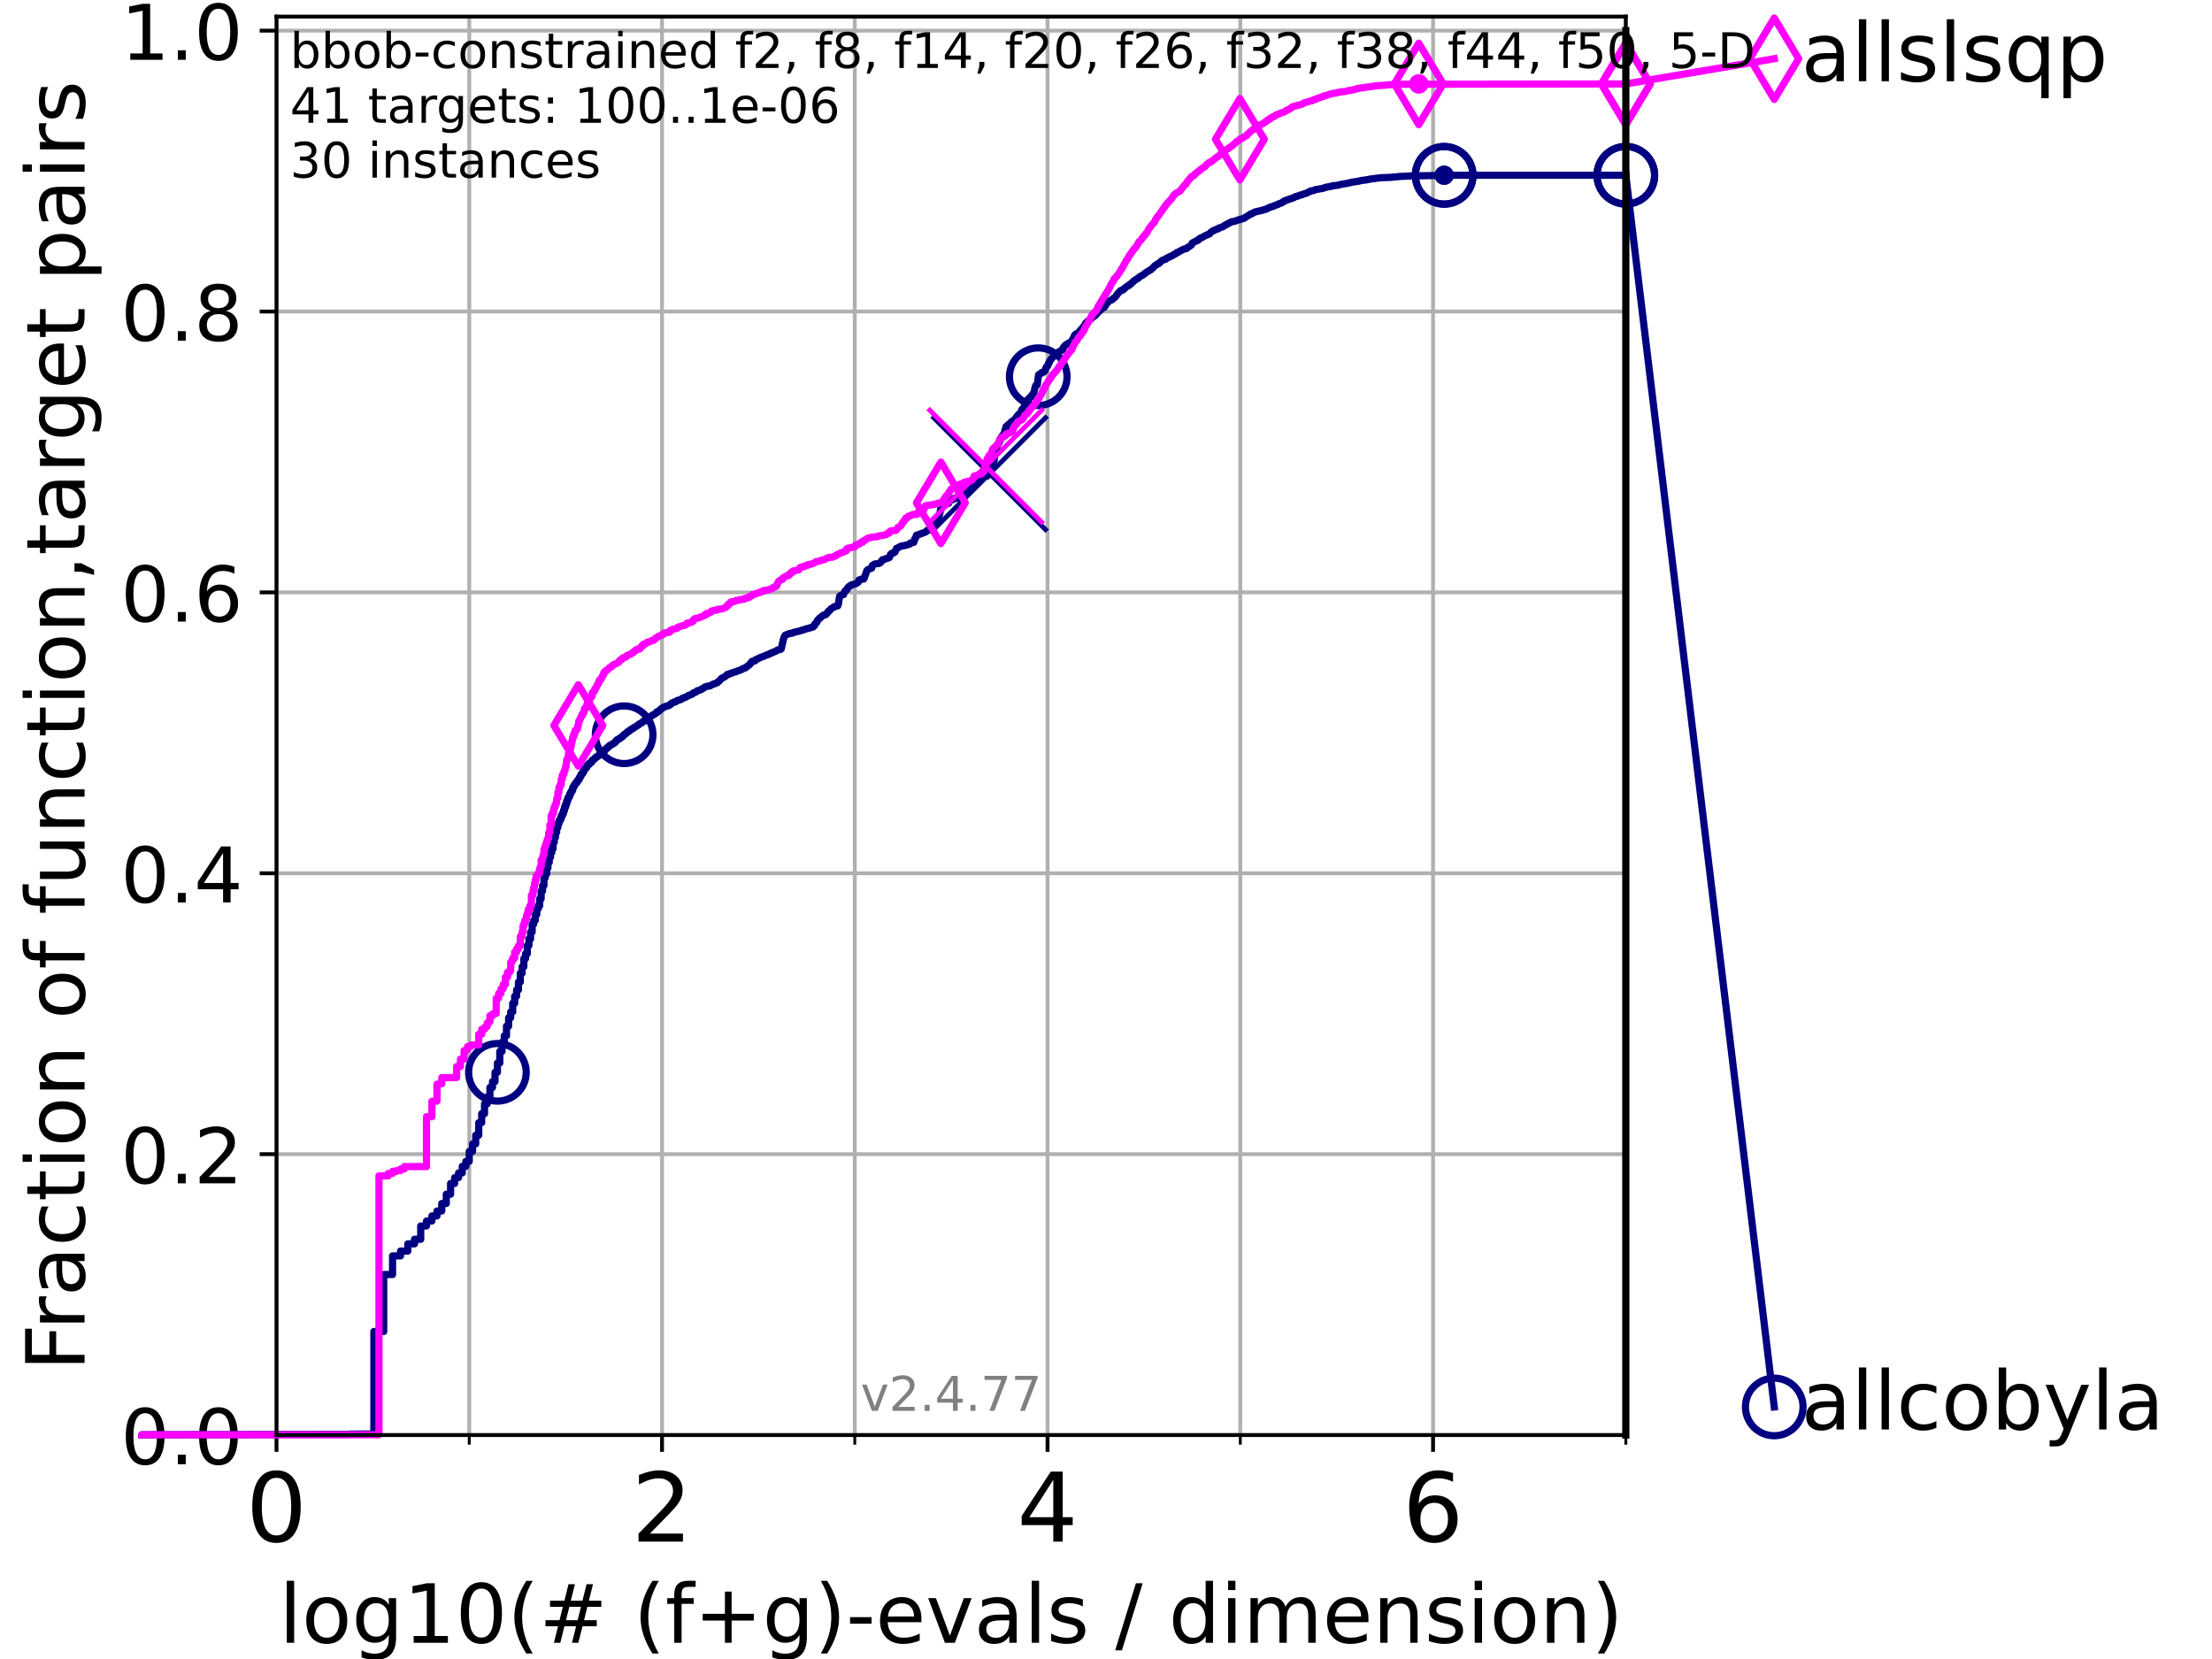 <?xml version="1.0" encoding="utf-8" standalone="no"?>
<!DOCTYPE svg PUBLIC "-//W3C//DTD SVG 1.1//EN"
  "http://www.w3.org/Graphics/SVG/1.1/DTD/svg11.dtd">
<!-- Created with matplotlib (https://matplotlib.org/) -->
<svg height="345.6pt" version="1.1" viewBox="0 0 460.8 345.6" width="460.8pt" xmlns="http://www.w3.org/2000/svg" xmlns:xlink="http://www.w3.org/1999/xlink">
 <defs>
  <style type="text/css">*{stroke-linecap:butt;stroke-linejoin:round;}</style>
 </defs>
 <g id="figure_1">
  <g id="patch_1">
   <path d="M 0 345.6 
L 460.8 345.6 
L 460.8 0 
L 0 0 
z
" style="fill:#ffffff;"/>
  </g>
  <g id="axes_1">
   <g id="patch_2">
    <path d="M 57.6 298.944 
L 338.688 298.944 
L 338.688 3.456 
L 57.6 3.456 
z
" style="fill:#ffffff;"/>
   </g>
   <g id="matplotlib.axis_1">
    <g id="xtick_1">
     <g id="line2d_1">
      <path clip-path="url(#pbe7197e6f6)" d="M 57.6 298.944 
L 57.6 3.456 
" style="fill:none;stroke:#b0b0b0;stroke-linecap:square;stroke-width:0.8;"/>
     </g>
     <g id="line2d_2">
      <defs>
       <path d="M 0 0 
L 0 3.5 
" id="mc931357fd1" style="stroke:#000000;stroke-width:0.8;"/>
      </defs>
      <g>
       <use style="stroke:#000000;stroke-width:0.8;" x="57.6" xlink:href="#mc931357fd1" y="298.944"/>
      </g>
     </g>
     <g id="text_1">
      <!-- 0 -->
      <g transform="translate(51.237 321.141)scale(0.2 -0.2)">
       <defs>
        <path d="M 31.781 66.406 
Q 24.172 66.406 20.328 58.906 
Q 16.5 51.422 16.5 36.375 
Q 16.5 21.391 20.328 13.891 
Q 24.172 6.391 31.781 6.391 
Q 39.453 6.391 43.281 13.891 
Q 47.125 21.391 47.125 36.375 
Q 47.125 51.422 43.281 58.906 
Q 39.453 66.406 31.781 66.406 
z
M 31.781 74.219 
Q 44.047 74.219 50.516 64.516 
Q 56.984 54.828 56.984 36.375 
Q 56.984 17.969 50.516 8.266 
Q 44.047 -1.422 31.781 -1.422 
Q 19.531 -1.422 13.062 8.266 
Q 6.594 17.969 6.594 36.375 
Q 6.594 54.828 13.062 64.516 
Q 19.531 74.219 31.781 74.219 
z
" id="DejaVuSans-48"/>
       </defs>
       <use xlink:href="#DejaVuSans-48"/>
      </g>
     </g>
    </g>
    <g id="xtick_2">
     <g id="line2d_3">
      <path clip-path="url(#pbe7197e6f6)" d="M 137.911 298.944 
L 137.911 3.456 
" style="fill:none;stroke:#b0b0b0;stroke-linecap:square;stroke-width:0.8;"/>
     </g>
     <g id="line2d_4">
      <g>
       <use style="stroke:#000000;stroke-width:0.8;" x="137.911" xlink:href="#mc931357fd1" y="298.944"/>
      </g>
     </g>
     <g id="text_2">
      <!-- 2 -->
      <g transform="translate(131.548 321.141)scale(0.2 -0.2)">
       <defs>
        <path d="M 19.188 8.297 
L 53.609 8.297 
L 53.609 0 
L 7.328 0 
L 7.328 8.297 
Q 12.938 14.109 22.625 23.891 
Q 32.328 33.688 34.812 36.531 
Q 39.547 41.844 41.422 45.531 
Q 43.312 49.219 43.312 52.781 
Q 43.312 58.594 39.234 62.25 
Q 35.156 65.922 28.609 65.922 
Q 23.969 65.922 18.812 64.312 
Q 13.672 62.703 7.812 59.422 
L 7.812 69.391 
Q 13.766 71.781 18.938 73 
Q 24.125 74.219 28.422 74.219 
Q 39.75 74.219 46.484 68.547 
Q 53.219 62.891 53.219 53.422 
Q 53.219 48.922 51.531 44.891 
Q 49.859 40.875 45.406 35.406 
Q 44.188 33.984 37.641 27.219 
Q 31.109 20.453 19.188 8.297 
z
" id="DejaVuSans-50"/>
       </defs>
       <use xlink:href="#DejaVuSans-50"/>
      </g>
     </g>
    </g>
    <g id="xtick_3">
     <g id="line2d_5">
      <path clip-path="url(#pbe7197e6f6)" d="M 218.222 298.944 
L 218.222 3.456 
" style="fill:none;stroke:#b0b0b0;stroke-linecap:square;stroke-width:0.8;"/>
     </g>
     <g id="line2d_6">
      <g>
       <use style="stroke:#000000;stroke-width:0.8;" x="218.222" xlink:href="#mc931357fd1" y="298.944"/>
      </g>
     </g>
     <g id="text_3">
      <!-- 4 -->
      <g transform="translate(211.859 321.141)scale(0.2 -0.2)">
       <defs>
        <path d="M 37.797 64.312 
L 12.891 25.391 
L 37.797 25.391 
z
M 35.203 72.906 
L 47.609 72.906 
L 47.609 25.391 
L 58.016 25.391 
L 58.016 17.188 
L 47.609 17.188 
L 47.609 0 
L 37.797 0 
L 37.797 17.188 
L 4.891 17.188 
L 4.891 26.703 
z
" id="DejaVuSans-52"/>
       </defs>
       <use xlink:href="#DejaVuSans-52"/>
      </g>
     </g>
    </g>
    <g id="xtick_4">
     <g id="line2d_7">
      <path clip-path="url(#pbe7197e6f6)" d="M 298.533 298.944 
L 298.533 3.456 
" style="fill:none;stroke:#b0b0b0;stroke-linecap:square;stroke-width:0.8;"/>
     </g>
     <g id="line2d_8">
      <g>
       <use style="stroke:#000000;stroke-width:0.8;" x="298.533" xlink:href="#mc931357fd1" y="298.944"/>
      </g>
     </g>
     <g id="text_4">
      <!-- 6 -->
      <g transform="translate(292.17 321.141)scale(0.2 -0.2)">
       <defs>
        <path d="M 33.016 40.375 
Q 26.375 40.375 22.484 35.828 
Q 18.609 31.297 18.609 23.391 
Q 18.609 15.531 22.484 10.953 
Q 26.375 6.391 33.016 6.391 
Q 39.656 6.391 43.531 10.953 
Q 47.406 15.531 47.406 23.391 
Q 47.406 31.297 43.531 35.828 
Q 39.656 40.375 33.016 40.375 
z
M 52.594 71.297 
L 52.594 62.312 
Q 48.875 64.062 45.094 64.984 
Q 41.312 65.922 37.594 65.922 
Q 27.828 65.922 22.672 59.328 
Q 17.531 52.734 16.797 39.406 
Q 19.672 43.656 24.016 45.922 
Q 28.375 48.188 33.594 48.188 
Q 44.578 48.188 50.953 41.516 
Q 57.328 34.859 57.328 23.391 
Q 57.328 12.156 50.688 5.359 
Q 44.047 -1.422 33.016 -1.422 
Q 20.359 -1.422 13.672 8.266 
Q 6.984 17.969 6.984 36.375 
Q 6.984 53.656 15.188 63.938 
Q 23.391 74.219 37.203 74.219 
Q 40.922 74.219 44.703 73.484 
Q 48.484 72.75 52.594 71.297 
z
" id="DejaVuSans-54"/>
       </defs>
       <use xlink:href="#DejaVuSans-54"/>
      </g>
     </g>
    </g>
    <g id="xtick_5">
     <g id="line2d_9">
      <path clip-path="url(#pbe7197e6f6)" d="M 97.755 298.944 
L 97.755 3.456 
" style="fill:none;stroke:#b0b0b0;stroke-linecap:square;stroke-width:0.8;"/>
     </g>
     <g id="line2d_10">
      <defs>
       <path d="M 0 0 
L 0 2 
" id="m642e4dacc2" style="stroke:#000000;stroke-width:0.6;"/>
      </defs>
      <g>
       <use style="stroke:#000000;stroke-width:0.6;" x="97.755" xlink:href="#m642e4dacc2" y="298.944"/>
      </g>
     </g>
    </g>
    <g id="xtick_6">
     <g id="line2d_11">
      <path clip-path="url(#pbe7197e6f6)" d="M 178.066 298.944 
L 178.066 3.456 
" style="fill:none;stroke:#b0b0b0;stroke-linecap:square;stroke-width:0.8;"/>
     </g>
     <g id="line2d_12">
      <g>
       <use style="stroke:#000000;stroke-width:0.6;" x="178.066" xlink:href="#m642e4dacc2" y="298.944"/>
      </g>
     </g>
    </g>
    <g id="xtick_7">
     <g id="line2d_13">
      <path clip-path="url(#pbe7197e6f6)" d="M 258.377 298.944 
L 258.377 3.456 
" style="fill:none;stroke:#b0b0b0;stroke-linecap:square;stroke-width:0.8;"/>
     </g>
     <g id="line2d_14">
      <g>
       <use style="stroke:#000000;stroke-width:0.6;" x="258.377" xlink:href="#m642e4dacc2" y="298.944"/>
      </g>
     </g>
    </g>
    <g id="xtick_8">
     <g id="line2d_15">
      <path clip-path="url(#pbe7197e6f6)" d="M 338.688 298.944 
L 338.688 3.456 
" style="fill:none;stroke:#b0b0b0;stroke-linecap:square;stroke-width:0.8;"/>
     </g>
     <g id="line2d_16">
      <g>
       <use style="stroke:#000000;stroke-width:0.6;" x="338.688" xlink:href="#m642e4dacc2" y="298.944"/>
      </g>
     </g>
    </g>
    <g id="text_5">
     <!-- log10(# (f+g)-evals / dimension) -->
     <g transform="translate(58.145 342.218)scale(0.17 -0.17)">
      <defs>
       <path d="M 9.422 75.984 
L 18.406 75.984 
L 18.406 0 
L 9.422 0 
z
" id="DejaVuSans-108"/>
       <path d="M 30.609 48.391 
Q 23.391 48.391 19.188 42.75 
Q 14.984 37.109 14.984 27.297 
Q 14.984 17.484 19.156 11.844 
Q 23.344 6.203 30.609 6.203 
Q 37.797 6.203 41.984 11.859 
Q 46.188 17.531 46.188 27.297 
Q 46.188 37.016 41.984 42.703 
Q 37.797 48.391 30.609 48.391 
z
M 30.609 56 
Q 42.328 56 49.016 48.375 
Q 55.719 40.766 55.719 27.297 
Q 55.719 13.875 49.016 6.219 
Q 42.328 -1.422 30.609 -1.422 
Q 18.844 -1.422 12.172 6.219 
Q 5.516 13.875 5.516 27.297 
Q 5.516 40.766 12.172 48.375 
Q 18.844 56 30.609 56 
z
" id="DejaVuSans-111"/>
       <path d="M 45.406 27.984 
Q 45.406 37.75 41.375 43.109 
Q 37.359 48.484 30.078 48.484 
Q 22.859 48.484 18.828 43.109 
Q 14.797 37.75 14.797 27.984 
Q 14.797 18.266 18.828 12.891 
Q 22.859 7.516 30.078 7.516 
Q 37.359 7.516 41.375 12.891 
Q 45.406 18.266 45.406 27.984 
z
M 54.391 6.781 
Q 54.391 -7.172 48.188 -13.984 
Q 42 -20.797 29.203 -20.797 
Q 24.469 -20.797 20.266 -20.094 
Q 16.062 -19.391 12.109 -17.922 
L 12.109 -9.188 
Q 16.062 -11.328 19.922 -12.344 
Q 23.781 -13.375 27.781 -13.375 
Q 36.625 -13.375 41.016 -8.766 
Q 45.406 -4.156 45.406 5.172 
L 45.406 9.625 
Q 42.625 4.781 38.281 2.391 
Q 33.938 0 27.875 0 
Q 17.828 0 11.672 7.656 
Q 5.516 15.328 5.516 27.984 
Q 5.516 40.672 11.672 48.328 
Q 17.828 56 27.875 56 
Q 33.938 56 38.281 53.609 
Q 42.625 51.219 45.406 46.391 
L 45.406 54.688 
L 54.391 54.688 
z
" id="DejaVuSans-103"/>
       <path d="M 12.406 8.297 
L 28.516 8.297 
L 28.516 63.922 
L 10.984 60.406 
L 10.984 69.391 
L 28.422 72.906 
L 38.281 72.906 
L 38.281 8.297 
L 54.391 8.297 
L 54.391 0 
L 12.406 0 
z
" id="DejaVuSans-49"/>
       <path d="M 31 75.875 
Q 24.469 64.656 21.281 53.656 
Q 18.109 42.672 18.109 31.391 
Q 18.109 20.125 21.312 9.062 
Q 24.516 -2 31 -13.188 
L 23.188 -13.188 
Q 15.875 -1.703 12.234 9.375 
Q 8.594 20.453 8.594 31.391 
Q 8.594 42.281 12.203 53.312 
Q 15.828 64.359 23.188 75.875 
z
" id="DejaVuSans-40"/>
       <path d="M 51.125 44 
L 36.922 44 
L 32.812 27.688 
L 47.125 27.688 
z
M 43.797 71.781 
L 38.719 51.516 
L 52.984 51.516 
L 58.109 71.781 
L 65.922 71.781 
L 60.891 51.516 
L 76.125 51.516 
L 76.125 44 
L 58.984 44 
L 54.984 27.688 
L 70.516 27.688 
L 70.516 20.219 
L 53.078 20.219 
L 48 0 
L 40.188 0 
L 45.219 20.219 
L 30.906 20.219 
L 25.875 0 
L 18.016 0 
L 23.094 20.219 
L 7.719 20.219 
L 7.719 27.688 
L 24.906 27.688 
L 29 44 
L 13.281 44 
L 13.281 51.516 
L 30.906 51.516 
L 35.891 71.781 
z
" id="DejaVuSans-35"/>
       <path id="DejaVuSans-32"/>
       <path d="M 37.109 75.984 
L 37.109 68.5 
L 28.516 68.5 
Q 23.688 68.5 21.797 66.547 
Q 19.922 64.594 19.922 59.516 
L 19.922 54.688 
L 34.719 54.688 
L 34.719 47.703 
L 19.922 47.703 
L 19.922 0 
L 10.891 0 
L 10.891 47.703 
L 2.297 47.703 
L 2.297 54.688 
L 10.891 54.688 
L 10.891 58.5 
Q 10.891 67.625 15.141 71.797 
Q 19.391 75.984 28.609 75.984 
z
" id="DejaVuSans-102"/>
       <path d="M 46 62.703 
L 46 35.5 
L 73.188 35.5 
L 73.188 27.203 
L 46 27.203 
L 46 0 
L 37.797 0 
L 37.797 27.203 
L 10.594 27.203 
L 10.594 35.5 
L 37.797 35.5 
L 37.797 62.703 
z
" id="DejaVuSans-43"/>
       <path d="M 8.016 75.875 
L 15.828 75.875 
Q 23.141 64.359 26.781 53.312 
Q 30.422 42.281 30.422 31.391 
Q 30.422 20.453 26.781 9.375 
Q 23.141 -1.703 15.828 -13.188 
L 8.016 -13.188 
Q 14.5 -2 17.703 9.062 
Q 20.906 20.125 20.906 31.391 
Q 20.906 42.672 17.703 53.656 
Q 14.5 64.656 8.016 75.875 
z
" id="DejaVuSans-41"/>
       <path d="M 4.891 31.391 
L 31.203 31.391 
L 31.203 23.391 
L 4.891 23.391 
z
" id="DejaVuSans-45"/>
       <path d="M 56.203 29.594 
L 56.203 25.203 
L 14.891 25.203 
Q 15.484 15.922 20.484 11.062 
Q 25.484 6.203 34.422 6.203 
Q 39.594 6.203 44.453 7.469 
Q 49.312 8.734 54.109 11.281 
L 54.109 2.781 
Q 49.266 0.734 44.188 -0.344 
Q 39.109 -1.422 33.891 -1.422 
Q 20.797 -1.422 13.156 6.188 
Q 5.516 13.812 5.516 26.812 
Q 5.516 40.234 12.766 48.109 
Q 20.016 56 32.328 56 
Q 43.359 56 49.781 48.891 
Q 56.203 41.797 56.203 29.594 
z
M 47.219 32.234 
Q 47.125 39.594 43.094 43.984 
Q 39.062 48.391 32.422 48.391 
Q 24.906 48.391 20.391 44.141 
Q 15.875 39.891 15.188 32.172 
z
" id="DejaVuSans-101"/>
       <path d="M 2.984 54.688 
L 12.5 54.688 
L 29.594 8.797 
L 46.688 54.688 
L 56.203 54.688 
L 35.688 0 
L 23.484 0 
z
" id="DejaVuSans-118"/>
       <path d="M 34.281 27.484 
Q 23.391 27.484 19.188 25 
Q 14.984 22.516 14.984 16.5 
Q 14.984 11.719 18.141 8.906 
Q 21.297 6.109 26.703 6.109 
Q 34.188 6.109 38.703 11.406 
Q 43.219 16.703 43.219 25.484 
L 43.219 27.484 
z
M 52.203 31.203 
L 52.203 0 
L 43.219 0 
L 43.219 8.297 
Q 40.141 3.328 35.547 0.953 
Q 30.953 -1.422 24.312 -1.422 
Q 15.922 -1.422 10.953 3.297 
Q 6 8.016 6 15.922 
Q 6 25.141 12.172 29.828 
Q 18.359 34.516 30.609 34.516 
L 43.219 34.516 
L 43.219 35.406 
Q 43.219 41.609 39.141 45 
Q 35.062 48.391 27.688 48.391 
Q 23 48.391 18.547 47.266 
Q 14.109 46.141 10.016 43.891 
L 10.016 52.203 
Q 14.938 54.109 19.578 55.047 
Q 24.219 56 28.609 56 
Q 40.484 56 46.344 49.844 
Q 52.203 43.703 52.203 31.203 
z
" id="DejaVuSans-97"/>
       <path d="M 44.281 53.078 
L 44.281 44.578 
Q 40.484 46.531 36.375 47.5 
Q 32.281 48.484 27.875 48.484 
Q 21.188 48.484 17.844 46.438 
Q 14.5 44.391 14.5 40.281 
Q 14.5 37.156 16.891 35.375 
Q 19.281 33.594 26.516 31.984 
L 29.594 31.297 
Q 39.156 29.25 43.188 25.516 
Q 47.219 21.781 47.219 15.094 
Q 47.219 7.469 41.188 3.016 
Q 35.156 -1.422 24.609 -1.422 
Q 20.219 -1.422 15.453 -0.562 
Q 10.688 0.297 5.422 2 
L 5.422 11.281 
Q 10.406 8.688 15.234 7.391 
Q 20.062 6.109 24.812 6.109 
Q 31.156 6.109 34.562 8.281 
Q 37.984 10.453 37.984 14.406 
Q 37.984 18.062 35.516 20.016 
Q 33.062 21.969 24.703 23.781 
L 21.578 24.516 
Q 13.234 26.266 9.516 29.906 
Q 5.812 33.547 5.812 39.891 
Q 5.812 47.609 11.281 51.797 
Q 16.75 56 26.812 56 
Q 31.781 56 36.172 55.266 
Q 40.578 54.547 44.281 53.078 
z
" id="DejaVuSans-115"/>
       <path d="M 25.391 72.906 
L 33.688 72.906 
L 8.297 -9.281 
L 0 -9.281 
z
" id="DejaVuSans-47"/>
       <path d="M 45.406 46.391 
L 45.406 75.984 
L 54.391 75.984 
L 54.391 0 
L 45.406 0 
L 45.406 8.203 
Q 42.578 3.328 38.25 0.953 
Q 33.938 -1.422 27.875 -1.422 
Q 17.969 -1.422 11.734 6.484 
Q 5.516 14.406 5.516 27.297 
Q 5.516 40.188 11.734 48.094 
Q 17.969 56 27.875 56 
Q 33.938 56 38.25 53.625 
Q 42.578 51.266 45.406 46.391 
z
M 14.797 27.297 
Q 14.797 17.391 18.875 11.75 
Q 22.953 6.109 30.078 6.109 
Q 37.203 6.109 41.297 11.75 
Q 45.406 17.391 45.406 27.297 
Q 45.406 37.203 41.297 42.844 
Q 37.203 48.484 30.078 48.484 
Q 22.953 48.484 18.875 42.844 
Q 14.797 37.203 14.797 27.297 
z
" id="DejaVuSans-100"/>
       <path d="M 9.422 54.688 
L 18.406 54.688 
L 18.406 0 
L 9.422 0 
z
M 9.422 75.984 
L 18.406 75.984 
L 18.406 64.594 
L 9.422 64.594 
z
" id="DejaVuSans-105"/>
       <path d="M 52 44.188 
Q 55.375 50.25 60.062 53.125 
Q 64.75 56 71.094 56 
Q 79.641 56 84.281 50.016 
Q 88.922 44.047 88.922 33.016 
L 88.922 0 
L 79.891 0 
L 79.891 32.719 
Q 79.891 40.578 77.094 44.375 
Q 74.312 48.188 68.609 48.188 
Q 61.625 48.188 57.562 43.547 
Q 53.516 38.922 53.516 30.906 
L 53.516 0 
L 44.484 0 
L 44.484 32.719 
Q 44.484 40.625 41.703 44.406 
Q 38.922 48.188 33.109 48.188 
Q 26.219 48.188 22.156 43.531 
Q 18.109 38.875 18.109 30.906 
L 18.109 0 
L 9.078 0 
L 9.078 54.688 
L 18.109 54.688 
L 18.109 46.188 
Q 21.188 51.219 25.484 53.609 
Q 29.781 56 35.688 56 
Q 41.656 56 45.828 52.969 
Q 50 49.953 52 44.188 
z
" id="DejaVuSans-109"/>
       <path d="M 54.891 33.016 
L 54.891 0 
L 45.906 0 
L 45.906 32.719 
Q 45.906 40.484 42.875 44.328 
Q 39.844 48.188 33.797 48.188 
Q 26.516 48.188 22.312 43.547 
Q 18.109 38.922 18.109 30.906 
L 18.109 0 
L 9.078 0 
L 9.078 54.688 
L 18.109 54.688 
L 18.109 46.188 
Q 21.344 51.125 25.703 53.562 
Q 30.078 56 35.797 56 
Q 45.219 56 50.047 50.172 
Q 54.891 44.344 54.891 33.016 
z
" id="DejaVuSans-110"/>
      </defs>
      <use xlink:href="#DejaVuSans-108"/>
      <use x="27.783" xlink:href="#DejaVuSans-111"/>
      <use x="88.965" xlink:href="#DejaVuSans-103"/>
      <use x="152.441" xlink:href="#DejaVuSans-49"/>
      <use x="216.064" xlink:href="#DejaVuSans-48"/>
      <use x="279.688" xlink:href="#DejaVuSans-40"/>
      <use x="318.701" xlink:href="#DejaVuSans-35"/>
      <use x="402.49" xlink:href="#DejaVuSans-32"/>
      <use x="434.277" xlink:href="#DejaVuSans-40"/>
      <use x="473.291" xlink:href="#DejaVuSans-102"/>
      <use x="508.496" xlink:href="#DejaVuSans-43"/>
      <use x="592.285" xlink:href="#DejaVuSans-103"/>
      <use x="655.762" xlink:href="#DejaVuSans-41"/>
      <use x="694.775" xlink:href="#DejaVuSans-45"/>
      <use x="730.859" xlink:href="#DejaVuSans-101"/>
      <use x="792.383" xlink:href="#DejaVuSans-118"/>
      <use x="851.562" xlink:href="#DejaVuSans-97"/>
      <use x="912.842" xlink:href="#DejaVuSans-108"/>
      <use x="940.625" xlink:href="#DejaVuSans-115"/>
      <use x="992.725" xlink:href="#DejaVuSans-32"/>
      <use x="1024.512" xlink:href="#DejaVuSans-47"/>
      <use x="1058.203" xlink:href="#DejaVuSans-32"/>
      <use x="1089.99" xlink:href="#DejaVuSans-100"/>
      <use x="1153.467" xlink:href="#DejaVuSans-105"/>
      <use x="1181.25" xlink:href="#DejaVuSans-109"/>
      <use x="1278.662" xlink:href="#DejaVuSans-101"/>
      <use x="1340.186" xlink:href="#DejaVuSans-110"/>
      <use x="1403.564" xlink:href="#DejaVuSans-115"/>
      <use x="1455.664" xlink:href="#DejaVuSans-105"/>
      <use x="1483.447" xlink:href="#DejaVuSans-111"/>
      <use x="1544.629" xlink:href="#DejaVuSans-110"/>
      <use x="1608.008" xlink:href="#DejaVuSans-41"/>
     </g>
    </g>
   </g>
   <g id="matplotlib.axis_2">
    <g id="ytick_1">
     <g id="line2d_17">
      <path clip-path="url(#pbe7197e6f6)" d="M 57.6 298.944 
L 338.688 298.944 
" style="fill:none;stroke:#b0b0b0;stroke-linecap:square;stroke-width:0.8;"/>
     </g>
     <g id="line2d_18">
      <defs>
       <path d="M 0 0 
L -3.5 0 
" id="m6df8026f1c" style="stroke:#000000;stroke-width:0.8;"/>
      </defs>
      <g>
       <use style="stroke:#000000;stroke-width:0.8;" x="57.6" xlink:href="#m6df8026f1c" y="298.944"/>
      </g>
     </g>
     <g id="text_6">
      <!-- 0.0 -->
      <g transform="translate(25.155 305.023)scale(0.16 -0.16)">
       <defs>
        <path d="M 10.688 12.406 
L 21 12.406 
L 21 0 
L 10.688 0 
z
" id="DejaVuSans-46"/>
       </defs>
       <use xlink:href="#DejaVuSans-48"/>
       <use x="63.623" xlink:href="#DejaVuSans-46"/>
       <use x="95.41" xlink:href="#DejaVuSans-48"/>
      </g>
     </g>
    </g>
    <g id="ytick_2">
     <g id="line2d_19">
      <path clip-path="url(#pbe7197e6f6)" d="M 57.6 240.432 
L 338.688 240.432 
" style="fill:none;stroke:#b0b0b0;stroke-linecap:square;stroke-width:0.8;"/>
     </g>
     <g id="line2d_20">
      <g>
       <use style="stroke:#000000;stroke-width:0.8;" x="57.6" xlink:href="#m6df8026f1c" y="240.432"/>
      </g>
     </g>
     <g id="text_7">
      <!-- 0.2 -->
      <g transform="translate(25.155 246.51)scale(0.16 -0.16)">
       <use xlink:href="#DejaVuSans-48"/>
       <use x="63.623" xlink:href="#DejaVuSans-46"/>
       <use x="95.41" xlink:href="#DejaVuSans-50"/>
      </g>
     </g>
    </g>
    <g id="ytick_3">
     <g id="line2d_21">
      <path clip-path="url(#pbe7197e6f6)" d="M 57.6 181.919 
L 338.688 181.919 
" style="fill:none;stroke:#b0b0b0;stroke-linecap:square;stroke-width:0.8;"/>
     </g>
     <g id="line2d_22">
      <g>
       <use style="stroke:#000000;stroke-width:0.8;" x="57.6" xlink:href="#m6df8026f1c" y="181.919"/>
      </g>
     </g>
     <g id="text_8">
      <!-- 0.4 -->
      <g transform="translate(25.155 187.998)scale(0.16 -0.16)">
       <use xlink:href="#DejaVuSans-48"/>
       <use x="63.623" xlink:href="#DejaVuSans-46"/>
       <use x="95.41" xlink:href="#DejaVuSans-52"/>
      </g>
     </g>
    </g>
    <g id="ytick_4">
     <g id="line2d_23">
      <path clip-path="url(#pbe7197e6f6)" d="M 57.6 123.407 
L 338.688 123.407 
" style="fill:none;stroke:#b0b0b0;stroke-linecap:square;stroke-width:0.8;"/>
     </g>
     <g id="line2d_24">
      <g>
       <use style="stroke:#000000;stroke-width:0.8;" x="57.6" xlink:href="#m6df8026f1c" y="123.407"/>
      </g>
     </g>
     <g id="text_9">
      <!-- 0.6 -->
      <g transform="translate(25.155 129.485)scale(0.16 -0.16)">
       <use xlink:href="#DejaVuSans-48"/>
       <use x="63.623" xlink:href="#DejaVuSans-46"/>
       <use x="95.41" xlink:href="#DejaVuSans-54"/>
      </g>
     </g>
    </g>
    <g id="ytick_5">
     <g id="line2d_25">
      <path clip-path="url(#pbe7197e6f6)" d="M 57.6 64.894 
L 338.688 64.894 
" style="fill:none;stroke:#b0b0b0;stroke-linecap:square;stroke-width:0.8;"/>
     </g>
     <g id="line2d_26">
      <g>
       <use style="stroke:#000000;stroke-width:0.8;" x="57.6" xlink:href="#m6df8026f1c" y="64.894"/>
      </g>
     </g>
     <g id="text_10">
      <!-- 0.8 -->
      <g transform="translate(25.155 70.973)scale(0.16 -0.16)">
       <defs>
        <path d="M 31.781 34.625 
Q 24.75 34.625 20.719 30.859 
Q 16.703 27.094 16.703 20.516 
Q 16.703 13.922 20.719 10.156 
Q 24.75 6.391 31.781 6.391 
Q 38.812 6.391 42.859 10.172 
Q 46.922 13.969 46.922 20.516 
Q 46.922 27.094 42.891 30.859 
Q 38.875 34.625 31.781 34.625 
z
M 21.922 38.812 
Q 15.578 40.375 12.031 44.719 
Q 8.5 49.078 8.5 55.328 
Q 8.5 64.062 14.719 69.141 
Q 20.953 74.219 31.781 74.219 
Q 42.672 74.219 48.875 69.141 
Q 55.078 64.062 55.078 55.328 
Q 55.078 49.078 51.531 44.719 
Q 48 40.375 41.703 38.812 
Q 48.828 37.156 52.797 32.312 
Q 56.781 27.484 56.781 20.516 
Q 56.781 9.906 50.312 4.234 
Q 43.844 -1.422 31.781 -1.422 
Q 19.734 -1.422 13.25 4.234 
Q 6.781 9.906 6.781 20.516 
Q 6.781 27.484 10.781 32.312 
Q 14.797 37.156 21.922 38.812 
z
M 18.312 54.391 
Q 18.312 48.734 21.844 45.562 
Q 25.391 42.391 31.781 42.391 
Q 38.141 42.391 41.719 45.562 
Q 45.312 48.734 45.312 54.391 
Q 45.312 60.062 41.719 63.234 
Q 38.141 66.406 31.781 66.406 
Q 25.391 66.406 21.844 63.234 
Q 18.312 60.062 18.312 54.391 
z
" id="DejaVuSans-56"/>
       </defs>
       <use xlink:href="#DejaVuSans-48"/>
       <use x="63.623" xlink:href="#DejaVuSans-46"/>
       <use x="95.41" xlink:href="#DejaVuSans-56"/>
      </g>
     </g>
    </g>
    <g id="ytick_6">
     <g id="line2d_27">
      <path clip-path="url(#pbe7197e6f6)" d="M 57.6 6.382 
L 338.688 6.382 
" style="fill:none;stroke:#b0b0b0;stroke-linecap:square;stroke-width:0.8;"/>
     </g>
     <g id="line2d_28">
      <g>
       <use style="stroke:#000000;stroke-width:0.8;" x="57.6" xlink:href="#m6df8026f1c" y="6.382"/>
      </g>
     </g>
     <g id="text_11">
      <!-- 1.0 -->
      <g transform="translate(25.155 12.46)scale(0.16 -0.16)">
       <use xlink:href="#DejaVuSans-49"/>
       <use x="63.623" xlink:href="#DejaVuSans-46"/>
       <use x="95.41" xlink:href="#DejaVuSans-48"/>
      </g>
     </g>
    </g>
    <g id="text_12">
     <!-- Fraction of function,target pairs -->
     <g transform="translate(17.62 285.585)rotate(-90)scale(0.17 -0.17)">
      <defs>
       <path d="M 9.812 72.906 
L 51.703 72.906 
L 51.703 64.594 
L 19.672 64.594 
L 19.672 43.109 
L 48.578 43.109 
L 48.578 34.812 
L 19.672 34.812 
L 19.672 0 
L 9.812 0 
z
" id="DejaVuSans-70"/>
       <path d="M 41.109 46.297 
Q 39.594 47.172 37.812 47.578 
Q 36.031 48 33.891 48 
Q 26.266 48 22.188 43.047 
Q 18.109 38.094 18.109 28.812 
L 18.109 0 
L 9.078 0 
L 9.078 54.688 
L 18.109 54.688 
L 18.109 46.188 
Q 20.953 51.172 25.484 53.578 
Q 30.031 56 36.531 56 
Q 37.453 56 38.578 55.875 
Q 39.703 55.766 41.062 55.516 
z
" id="DejaVuSans-114"/>
       <path d="M 48.781 52.594 
L 48.781 44.188 
Q 44.969 46.297 41.141 47.344 
Q 37.312 48.391 33.406 48.391 
Q 24.656 48.391 19.812 42.844 
Q 14.984 37.312 14.984 27.297 
Q 14.984 17.281 19.812 11.734 
Q 24.656 6.203 33.406 6.203 
Q 37.312 6.203 41.141 7.25 
Q 44.969 8.297 48.781 10.406 
L 48.781 2.094 
Q 45.016 0.344 40.984 -0.531 
Q 36.969 -1.422 32.422 -1.422 
Q 20.062 -1.422 12.781 6.344 
Q 5.516 14.109 5.516 27.297 
Q 5.516 40.672 12.859 48.328 
Q 20.219 56 33.016 56 
Q 37.156 56 41.109 55.141 
Q 45.062 54.297 48.781 52.594 
z
" id="DejaVuSans-99"/>
       <path d="M 18.312 70.219 
L 18.312 54.688 
L 36.812 54.688 
L 36.812 47.703 
L 18.312 47.703 
L 18.312 18.016 
Q 18.312 11.328 20.141 9.422 
Q 21.969 7.516 27.594 7.516 
L 36.812 7.516 
L 36.812 0 
L 27.594 0 
Q 17.188 0 13.234 3.875 
Q 9.281 7.766 9.281 18.016 
L 9.281 47.703 
L 2.688 47.703 
L 2.688 54.688 
L 9.281 54.688 
L 9.281 70.219 
z
" id="DejaVuSans-116"/>
       <path d="M 8.5 21.578 
L 8.5 54.688 
L 17.484 54.688 
L 17.484 21.922 
Q 17.484 14.156 20.5 10.266 
Q 23.531 6.391 29.594 6.391 
Q 36.859 6.391 41.078 11.031 
Q 45.312 15.672 45.312 23.688 
L 45.312 54.688 
L 54.297 54.688 
L 54.297 0 
L 45.312 0 
L 45.312 8.406 
Q 42.047 3.422 37.719 1 
Q 33.406 -1.422 27.688 -1.422 
Q 18.266 -1.422 13.375 4.438 
Q 8.5 10.297 8.5 21.578 
z
M 31.109 56 
z
" id="DejaVuSans-117"/>
       <path d="M 11.719 12.406 
L 22.016 12.406 
L 22.016 4 
L 14.016 -11.625 
L 7.719 -11.625 
L 11.719 4 
z
" id="DejaVuSans-44"/>
       <path d="M 18.109 8.203 
L 18.109 -20.797 
L 9.078 -20.797 
L 9.078 54.688 
L 18.109 54.688 
L 18.109 46.391 
Q 20.953 51.266 25.266 53.625 
Q 29.594 56 35.594 56 
Q 45.562 56 51.781 48.094 
Q 58.016 40.188 58.016 27.297 
Q 58.016 14.406 51.781 6.484 
Q 45.562 -1.422 35.594 -1.422 
Q 29.594 -1.422 25.266 0.953 
Q 20.953 3.328 18.109 8.203 
z
M 48.688 27.297 
Q 48.688 37.203 44.609 42.844 
Q 40.531 48.484 33.406 48.484 
Q 26.266 48.484 22.188 42.844 
Q 18.109 37.203 18.109 27.297 
Q 18.109 17.391 22.188 11.75 
Q 26.266 6.109 33.406 6.109 
Q 40.531 6.109 44.609 11.75 
Q 48.688 17.391 48.688 27.297 
z
" id="DejaVuSans-112"/>
      </defs>
      <use xlink:href="#DejaVuSans-70"/>
      <use x="50.27" xlink:href="#DejaVuSans-114"/>
      <use x="91.383" xlink:href="#DejaVuSans-97"/>
      <use x="152.662" xlink:href="#DejaVuSans-99"/>
      <use x="207.643" xlink:href="#DejaVuSans-116"/>
      <use x="246.852" xlink:href="#DejaVuSans-105"/>
      <use x="274.635" xlink:href="#DejaVuSans-111"/>
      <use x="335.816" xlink:href="#DejaVuSans-110"/>
      <use x="399.195" xlink:href="#DejaVuSans-32"/>
      <use x="430.982" xlink:href="#DejaVuSans-111"/>
      <use x="492.164" xlink:href="#DejaVuSans-102"/>
      <use x="527.369" xlink:href="#DejaVuSans-32"/>
      <use x="559.156" xlink:href="#DejaVuSans-102"/>
      <use x="594.361" xlink:href="#DejaVuSans-117"/>
      <use x="657.74" xlink:href="#DejaVuSans-110"/>
      <use x="721.119" xlink:href="#DejaVuSans-99"/>
      <use x="776.1" xlink:href="#DejaVuSans-116"/>
      <use x="815.309" xlink:href="#DejaVuSans-105"/>
      <use x="843.092" xlink:href="#DejaVuSans-111"/>
      <use x="904.273" xlink:href="#DejaVuSans-110"/>
      <use x="967.652" xlink:href="#DejaVuSans-44"/>
      <use x="999.439" xlink:href="#DejaVuSans-116"/>
      <use x="1038.648" xlink:href="#DejaVuSans-97"/>
      <use x="1099.928" xlink:href="#DejaVuSans-114"/>
      <use x="1139.291" xlink:href="#DejaVuSans-103"/>
      <use x="1202.768" xlink:href="#DejaVuSans-101"/>
      <use x="1264.291" xlink:href="#DejaVuSans-116"/>
      <use x="1303.5" xlink:href="#DejaVuSans-32"/>
      <use x="1335.287" xlink:href="#DejaVuSans-112"/>
      <use x="1398.764" xlink:href="#DejaVuSans-97"/>
      <use x="1460.043" xlink:href="#DejaVuSans-105"/>
      <use x="1487.826" xlink:href="#DejaVuSans-114"/>
      <use x="1528.939" xlink:href="#DejaVuSans-115"/>
     </g>
    </g>
   </g>
   <g id="line2d_29">
    <defs>
     <path d="M 0 1.5 
C 0.398 1.5 0.779 1.342 1.061 1.061 
C 1.342 0.779 1.5 0.398 1.5 0 
C 1.5 -0.398 1.342 -0.779 1.061 -1.061 
C 0.779 -1.342 0.398 -1.5 0 -1.5 
C -0.398 -1.5 -0.779 -1.342 -1.061 -1.061 
C -1.342 -0.779 -1.5 -0.398 -1.5 0 
C -1.5 0.398 -1.342 0.779 -1.061 1.061 
C -0.779 1.342 -0.398 1.5 0 1.5 
z
" id="m2f40c3ed50" style="stroke:#000080;"/>
    </defs>
    <g>
     <use style="fill:#000080;stroke:#000080;" x="300.847" xlink:href="#m2f40c3ed50" y="36.51"/>
     <use style="fill:#000080;stroke:#000080;" x="300.847" xlink:href="#m2f40c3ed50" y="36.51"/>
    </g>
   </g>
   <g id="line2d_30">
    <path d="M 29.533 298.944 
L 29.533 298.891 
L 72.868 298.812 
L 72.868 298.759 
L 77.885 298.706 
L 77.885 277.378 
L 79.939 277.378 
L 79.939 265.512 
L 81.776 265.512 
L 81.776 261.627 
L 83.438 261.627 
L 83.438 260.623 
L 84.956 260.623 
L 84.956 259.116 
L 86.351 259.116 
L 86.351 258.165 
L 87.644 258.165 
L 87.644 255.39 
L 88.847 255.39 
L 88.847 254.359 
L 89.973 254.359 
L 89.973 253.302 
L 91.03 253.302 
L 91.03 252.271 
L 92.027 252.271 
L 92.027 250.712 
L 92.969 250.712 
L 92.969 248.783 
L 93.864 248.783 
L 93.864 246.536 
L 94.715 246.536 
L 94.715 245.321 
L 95.526 245.321 
L 95.526 244.343 
L 96.301 244.343 
L 96.301 242.969 
L 97.044 242.969 
L 97.044 241.938 
L 97.755 241.938 
L 97.755 239.85 
L 98.439 239.85 
L 98.439 238.291 
L 99.098 238.291 
L 99.098 236.494 
L 99.732 236.494 
L 99.732 233.877 
L 100.344 233.877 
L 100.344 232.001 
L 100.935 232.001 
L 100.935 229.939 
L 101.507 229.939 
L 101.507 228.512 
L 102.06 228.512 
L 102.06 226.53 
L 102.597 226.53 
L 102.597 225.314 
L 103.118 225.314 
L 103.118 223.385 
L 103.623 223.385 
L 103.623 221.456 
L 104.115 221.456 
L 104.115 219.025 
L 104.592 219.025 
L 104.592 217.095 
L 105.057 217.095 
L 105.057 215.774 
L 105.51 215.774 
L 105.51 213.765 
L 105.952 213.765 
L 105.952 212.021 
L 106.383 212.021 
L 106.383 210.805 
L 106.803 210.805 
L 106.803 209.008 
L 107.213 209.008 
L 107.213 207.528 
L 107.614 207.528 
L 107.614 206.207 
L 108.006 206.207 
L 108.006 204.568 
L 108.389 204.568 
L 108.389 202.745 
L 108.764 202.745 
L 108.764 201.397 
L 109.132 201.397 
L 109.132 199.653 
L 109.491 199.653 
L 109.491 198.648 
L 109.843 198.648 
L 109.843 196.957 
L 110.189 196.957 
L 110.189 195.609 
L 110.527 195.609 
L 110.527 194.155 
L 110.86 194.155 
L 110.86 192.49 
L 111.186 192.49 
L 111.186 191.724 
L 111.506 191.724 
L 111.506 190.508 
L 111.82 190.508 
L 111.82 189.319 
L 112.128 189.319 
L 112.128 188.658 
L 112.432 188.658 
L 112.432 187.231 
L 112.73 187.231 
L 112.73 185.619 
L 113.023 185.619 
L 113.023 184.483 
L 113.311 184.483 
L 113.311 182.818 
L 113.595 182.818 
L 113.595 182.051 
L 113.874 182.051 
L 113.874 180.809 
L 114.148 180.809 
L 114.148 179.646 
L 114.419 179.646 
L 114.419 178.589 
L 114.685 178.589 
L 114.685 177.585 
L 114.947 177.585 
L 114.947 176.845 
L 115.206 176.845 
L 115.206 175.471 
L 115.46 175.471 
L 115.46 174.44 
L 115.711 174.44 
L 115.711 173.409 
L 115.959 173.409 
L 115.959 172.405 
L 116.203 172.405 
L 116.203 171.586 
L 116.443 171.586 
L 116.443 171.004 
L 116.68 171.004 
L 116.68 170.555 
L 116.914 170.555 
L 116.914 169.947 
L 117.145 169.947 
L 117.145 169.498 
L 117.373 169.498 
L 117.373 168.837 
L 117.598 168.837 
L 117.598 168.123 
L 117.821 168.123 
L 117.821 167.542 
L 118.04 167.542 
L 118.04 166.881 
L 118.257 166.881 
L 118.257 166.273 
L 118.471 166.273 
L 118.471 165.93 
L 118.682 165.93 
L 118.682 165.375 
L 118.891 165.375 
L 118.891 164.978 
L 119.097 164.978 
L 119.097 164.661 
L 119.301 164.661 
L 119.301 164.053 
L 119.503 164.053 
L 119.503 163.71 
L 119.702 163.71 
L 119.702 163.366 
L 119.899 163.366 
L 119.899 163.102 
L 120.094 163.102 
L 120.094 162.917 
L 120.287 162.917 
L 120.287 162.573 
L 120.477 162.573 
L 120.477 162.388 
L 120.666 162.388 
L 120.666 161.992 
L 120.852 161.992 
L 120.852 161.701 
L 121.037 161.701 
L 121.037 161.305 
L 121.219 161.305 
L 121.219 161.12 
L 121.4 161.12 
L 121.4 160.856 
L 121.579 160.856 
L 121.579 160.406 
L 121.756 160.406 
L 121.756 160.168 
L 121.931 160.168 
L 121.931 160.036 
L 122.105 160.036 
L 122.105 159.798 
L 122.277 159.798 
L 122.277 159.481 
L 122.447 159.481 
L 122.447 159.296 
L 122.782 159.217 
L 122.782 158.953 
L 123.111 158.847 
L 123.111 158.768 
L 123.274 158.768 
L 123.274 158.477 
L 123.434 158.477 
L 123.434 158.292 
L 123.751 158.186 
L 123.751 158.107 
L 123.908 158.107 
L 123.908 157.922 
L 124.063 157.922 
L 124.063 157.79 
L 124.216 157.79 
L 124.216 157.658 
L 124.52 157.605 
L 124.52 157.499 
L 124.818 157.393 
L 124.818 157.208 
L 125.111 157.129 
L 125.111 156.997 
L 125.256 156.997 
L 125.256 156.865 
L 125.542 156.786 
L 125.542 156.68 
L 125.683 156.68 
L 125.683 156.495 
L 125.962 156.389 
L 125.962 156.231 
L 126.1 156.231 
L 126.1 156.099 
L 126.236 156.099 
L 126.236 155.94 
L 126.372 155.94 
L 126.372 155.808 
L 126.64 155.755 
L 126.64 155.649 
L 126.773 155.649 
L 126.773 155.491 
L 127.035 155.385 
L 127.035 155.253 
L 127.421 155.147 
L 127.421 155.068 
L 127.674 154.989 
L 127.674 154.909 
L 127.923 154.856 
L 127.923 154.724 
L 128.169 154.645 
L 128.169 154.539 
L 128.291 154.539 
L 128.291 154.381 
L 128.411 154.381 
L 128.411 154.196 
L 128.65 154.09 
L 128.65 154.037 
L 128.886 154.011 
L 128.886 153.905 
L 129.118 153.879 
L 129.118 153.773 
L 129.348 153.694 
L 129.348 153.588 
L 129.574 153.561 
L 129.574 153.429 
L 129.798 153.35 
L 129.909 153.086 
L 130.128 153.059 
L 130.237 152.848 
L 130.452 152.795 
L 130.559 152.557 
L 130.77 152.451 
L 130.77 152.399 
L 130.979 152.399 
L 131.082 152.187 
L 131.287 152.161 
L 131.389 151.976 
L 131.591 151.923 
L 131.591 151.844 
L 131.889 151.764 
L 131.987 151.579 
L 132.279 151.5 
L 132.375 151.368 
L 132.66 151.262 
L 132.754 151.13 
L 133.033 151.024 
L 133.125 150.839 
L 133.307 150.76 
L 133.398 150.681 
L 133.667 150.628 
L 133.756 150.496 
L 133.932 150.39 
L 134.019 150.231 
L 134.365 150.179 
L 134.45 150.02 
L 134.703 149.914 
L 134.787 149.703 
L 134.953 149.624 
L 135.036 149.491 
L 135.281 149.439 
L 135.281 149.333 
L 135.522 149.227 
L 135.602 149.174 
L 135.839 149.095 
L 135.918 148.963 
L 136.266 148.857 
L 136.304 148.778 
L 136.532 148.672 
L 136.608 148.54 
L 136.757 148.514 
L 136.832 148.276 
L 137.199 148.196 
L 137.199 148.091 
L 137.344 148.091 
L 137.416 147.932 
L 137.594 147.826 
L 137.7 147.641 
L 137.911 147.615 
L 137.98 147.483 
L 138.188 147.404 
L 138.256 147.324 
L 138.595 147.219 
L 138.662 147.139 
L 139.188 147.06 
L 139.253 146.954 
L 139.573 146.849 
L 139.636 146.69 
L 139.887 146.611 
L 139.949 146.452 
L 140.257 146.346 
L 140.318 146.294 
L 140.679 146.241 
L 140.738 146.109 
L 141.09 146.003 
L 141.148 145.897 
L 141.718 145.791 
L 141.774 145.739 
L 141.997 145.633 
L 142.107 145.474 
L 142.54 145.395 
L 142.593 145.289 
L 142.963 145.184 
L 143.067 145.078 
L 143.35 144.972 
L 143.426 144.866 
L 143.779 144.787 
L 143.853 144.708 
L 144.221 144.602 
L 144.318 144.444 
L 144.463 144.364 
L 144.463 144.311 
L 144.935 144.206 
L 145.028 144.074 
L 145.167 143.994 
L 145.259 143.889 
L 145.755 143.783 
L 145.844 143.73 
L 146.107 143.624 
L 146.194 143.492 
L 146.538 143.386 
L 146.623 143.307 
L 146.791 143.201 
L 146.791 143.122 
L 147.206 143.016 
L 147.247 142.964 
L 147.927 142.884 
L 148.006 142.805 
L 148.239 142.699 
L 148.316 142.646 
L 148.583 142.541 
L 148.62 142.488 
L 149.031 142.409 
L 149.104 142.303 
L 149.468 142.197 
L 149.575 142.039 
L 149.771 141.933 
L 149.841 141.801 
L 149.999 141.695 
L 150.103 141.536 
L 150.258 141.431 
L 150.293 141.325 
L 150.565 141.219 
L 150.616 141.14 
L 150.949 141.034 
L 150.966 140.981 
L 151.146 140.876 
L 151.244 140.744 
L 151.438 140.638 
L 151.518 140.479 
L 152.037 140.4 
L 152.146 140.268 
L 152.647 140.162 
L 152.737 140.056 
L 153.323 139.951 
L 153.381 139.871 
L 153.694 139.766 
L 153.694 139.739 
L 154.167 139.634 
L 154.249 139.554 
L 154.521 139.475 
L 154.574 139.369 
L 154.867 139.29 
L 154.867 139.237 
L 155.31 139.131 
L 155.361 138.999 
L 155.59 138.894 
L 155.666 138.788 
L 155.879 138.682 
L 155.966 138.55 
L 156.163 138.471 
L 156.261 138.233 
L 156.455 138.127 
L 156.551 137.995 
L 156.575 137.995 
L 156.622 137.784 
L 157.278 137.678 
L 157.347 137.466 
L 157.574 137.387 
L 157.574 137.334 
L 157.954 137.229 
L 158.02 137.149 
L 158.217 137.044 
L 158.282 136.991 
L 158.647 136.885 
L 158.753 136.832 
L 159.088 136.726 
L 159.191 136.647 
L 159.558 136.541 
L 159.618 136.462 
L 160.055 136.356 
L 160.152 136.251 
L 160.519 136.145 
L 160.595 136.039 
L 161.008 135.934 
L 161.119 135.828 
L 161.502 135.722 
L 161.609 135.616 
L 161.859 135.511 
L 161.964 135.405 
L 162.594 135.299 
L 162.645 135.22 
L 162.762 135.141 
L 162.863 134.612 
L 162.896 134.559 
L 162.996 133.978 
L 163.045 133.952 
L 163.144 133.317 
L 163.193 133.212 
L 163.291 132.868 
L 163.324 132.789 
L 163.389 132.604 
L 163.501 132.498 
L 163.582 132.313 
L 163.899 132.207 
L 163.899 132.181 
L 164.257 132.075 
L 164.349 131.996 
L 165.128 131.89 
L 165.23 131.758 
L 165.754 131.652 
L 165.754 131.626 
L 166.344 131.52 
L 166.344 131.494 
L 166.869 131.388 
L 166.962 131.282 
L 167.507 131.177 
L 167.609 131.097 
L 168.023 130.992 
L 168.023 130.965 
L 168.561 130.886 
L 168.561 130.833 
L 168.953 130.727 
L 168.953 130.701 
L 169.372 130.622 
L 169.44 130.437 
L 169.69 130.331 
L 169.78 129.934 
L 169.981 129.829 
L 170.081 129.723 
L 170.169 129.644 
L 170.278 129.221 
L 170.441 129.115 
L 170.527 129.036 
L 170.655 128.957 
L 170.719 128.745 
L 170.983 128.639 
L 171.067 128.481 
L 171.264 128.375 
L 171.315 128.296 
L 171.509 128.19 
L 171.509 128.164 
L 172.03 128.058 
L 172.128 127.873 
L 172.269 127.82 
L 172.371 127.635 
L 172.448 127.529 
L 172.54 127.344 
L 172.811 127.239 
L 172.905 127.08 
L 172.989 126.974 
L 173.063 126.842 
L 173.253 126.737 
L 173.312 126.684 
L 173.603 126.578 
L 173.702 126.446 
L 173.925 126.367 
L 173.925 126.314 
L 174.524 126.208 
L 174.627 125.891 
L 174.669 125.785 
L 174.779 124.939 
L 174.796 124.913 
L 174.888 124.252 
L 175.005 124.173 
L 175.055 124.067 
L 175.432 123.962 
L 175.529 123.882 
L 175.734 123.856 
L 175.833 123.486 
L 175.908 123.38 
L 175.995 123.195 
L 176.065 123.169 
L 176.065 123.063 
L 176.291 122.984 
L 176.31 122.852 
L 176.502 122.746 
L 176.608 122.402 
L 176.849 122.297 
L 176.939 122.112 
L 177.227 122.006 
L 177.333 121.847 
L 177.81 121.742 
L 177.81 121.715 
L 178.264 121.609 
L 178.353 121.53 
L 178.612 121.424 
L 178.72 121.266 
L 178.827 121.239 
L 178.907 120.843 
L 179.197 120.764 
L 179.269 120.684 
L 179.921 120.632 
L 180.027 120.288 
L 180.108 120.288 
L 180.188 119.944 
L 180.247 119.839 
L 180.354 119.522 
L 180.419 119.416 
L 180.488 119.099 
L 180.543 119.019 
L 180.615 118.808 
L 180.766 118.702 
L 180.867 118.623 
L 181.179 118.517 
L 181.231 118.464 
L 181.591 118.359 
L 181.699 117.83 
L 181.863 117.724 
L 181.958 117.645 
L 182.158 117.539 
L 182.229 117.487 
L 183.087 117.381 
L 183.087 117.354 
L 183.388 117.249 
L 183.449 117.143 
L 183.531 117.037 
L 183.567 116.958 
L 183.739 116.852 
L 183.804 116.614 
L 184.343 116.509 
L 184.435 116.403 
L 184.899 116.297 
L 184.899 116.271 
L 185.251 116.165 
L 185.329 115.98 
L 185.412 115.874 
L 185.501 115.478 
L 185.736 115.372 
L 185.79 115.24 
L 186.276 115.134 
L 186.319 115.055 
L 186.492 114.949 
L 186.57 114.632 
L 186.651 114.553 
L 186.749 114.236 
L 187.06 114.13 
L 187.139 114.051 
L 187.332 113.945 
L 187.398 113.892 
L 187.786 113.787 
L 187.792 113.734 
L 188.605 113.628 
L 188.62 113.575 
L 189.146 113.469 
L 189.194 113.417 
L 189.583 113.311 
L 189.666 113.099 
L 190.347 112.994 
L 190.45 112.703 
L 190.467 112.65 
L 190.573 112.227 
L 190.72 112.122 
L 190.828 111.831 
L 190.865 111.831 
L 190.892 111.514 
L 191.243 111.408 
L 191.243 111.382 
L 191.675 111.276 
L 191.75 111.197 
L 192.14 111.091 
L 192.14 111.065 
L 192.508 110.959 
L 192.508 110.932 
L 192.822 110.827 
L 192.897 110.774 
L 193.029 110.668 
L 193.092 110.51 
L 193.474 110.43 
L 193.575 110.192 
L 193.626 110.087 
L 193.726 109.955 
L 193.911 109.849 
L 194.009 109.426 
L 194.237 109.347 
L 194.325 109.188 
L 194.567 109.082 
L 194.653 108.977 
L 194.777 108.95 
L 194.881 108.58 
L 195.037 108.475 
L 195.058 108.395 
L 195.401 108.29 
L 195.496 107.761 
L 195.535 107.735 
L 195.641 107.391 
L 195.714 107.285 
L 195.805 106.81 
L 195.847 106.704 
L 195.927 106.175 
L 195.962 106.07 
L 196.018 105.779 
L 196.245 105.673 
L 196.328 105.277 
L 196.575 105.171 
L 196.675 105.092 
L 197.104 104.986 
L 197.104 104.96 
L 197.607 104.854 
L 197.716 104.431 
L 197.887 104.325 
L 197.987 104.22 
L 198.429 104.114 
L 198.529 104.061 
L 198.587 103.955 
L 198.628 103.85 
L 200.355 103.744 
L 200.457 103.691 
L 200.526 103.585 
L 200.61 103.03 
L 200.951 102.925 
L 201.028 102.37 
L 201.408 102.264 
L 201.507 101.63 
L 201.538 101.55 
L 201.64 101.18 
L 202.157 101.075 
L 202.262 100.995 
L 202.427 100.942 
L 202.479 100.599 
L 203.714 100.493 
L 203.825 99.885 
L 203.89 99.78 
L 203.975 99.727 
L 204.087 99.647 
L 204.108 99.568 
L 204.634 99.462 
L 204.634 99.436 
L 205.183 99.33 
L 205.274 99.277 
L 205.613 99.198 
L 205.643 98.722 
L 206.278 98.617 
L 206.369 97.85 
L 206.426 97.745 
L 206.533 97.216 
L 206.541 97.216 
L 206.651 96.635 
L 206.713 96.529 
L 206.81 96.37 
L 206.917 96.265 
L 207 96 
L 207.094 95.895 
L 207.197 94.943 
L 207.219 94.837 
L 207.326 94.15 
L 207.375 94.045 
L 207.467 93.833 
L 207.52 93.727 
L 207.612 93.516 
L 207.706 93.41 
L 207.807 92.565 
L 207.923 92.459 
L 207.923 92.432 
L 208.116 92.327 
L 208.187 92.01 
L 208.281 91.93 
L 208.369 91.402 
L 208.487 91.296 
L 208.59 91.058 
L 208.674 90.953 
L 208.738 90.82 
L 208.851 90.715 
L 208.962 90.583 
L 209.064 90.477 
L 209.151 90.318 
L 209.244 90.213 
L 209.35 89.552 
L 209.466 89.446 
L 209.567 88.891 
L 209.758 88.785 
L 209.848 88.627 
L 210.005 88.521 
L 210.094 88.389 
L 210.393 88.283 
L 210.5 88.072 
L 210.628 87.966 
L 210.705 87.834 
L 210.917 87.728 
L 210.975 87.675 
L 211.225 87.57 
L 211.318 87.411 
L 211.425 87.305 
L 211.471 87.226 
L 211.675 87.12 
L 211.77 86.803 
L 211.898 86.698 
L 211.935 86.618 
L 212.11 86.513 
L 212.203 86.301 
L 212.658 86.195 
L 212.768 85.614 
L 212.787 85.508 
L 212.842 85.35 
L 212.983 85.244 
L 213.088 85.059 
L 213.234 84.953 
L 213.323 84.795 
L 213.406 84.689 
L 213.514 84.081 
L 213.588 83.975 
L 213.677 83.632 
L 213.803 83.526 
L 213.874 83.447 
L 214.058 83.341 
L 214.167 83.156 
L 214.289 83.05 
L 214.289 83.024 
L 214.458 82.918 
L 214.491 82.813 
L 214.793 82.707 
L 214.896 82.39 
L 215.026 82.31 
L 215.126 82.099 
L 215.213 81.993 
L 215.299 81.888 
L 215.371 81.835 
L 215.482 81.359 
L 215.498 81.306 
L 215.593 80.804 
L 215.64 80.698 
L 215.748 80.328 
L 215.979 80.223 
L 216.078 80.17 
L 216.105 80.064 
L 216.216 79.086 
L 216.238 78.98 
L 216.349 78.082 
L 216.559 77.976 
L 216.622 77.87 
L 216.931 77.765 
L 217.024 77.606 
L 217.444 77.5 
L 217.512 77.368 
L 217.711 77.263 
L 217.809 76.813 
L 217.891 76.708 
L 217.983 76.443 
L 218.185 76.338 
L 218.286 76.126 
L 218.332 76.02 
L 218.399 75.73 
L 218.551 75.624 
L 218.654 75.254 
L 218.781 75.148 
L 218.878 74.858 
L 219.053 74.752 
L 219.16 74.567 
L 219.307 74.461 
L 219.401 74.17 
L 219.663 74.065 
L 219.663 74.038 
L 219.8 73.933 
L 219.866 73.774 
L 220.005 73.668 
L 220.076 73.589 
L 220.318 73.483 
L 220.411 73.378 
L 220.633 73.272 
L 220.633 73.245 
L 220.881 73.14 
L 220.881 73.113 
L 221.13 73.008 
L 221.134 72.955 
L 221.384 72.849 
L 221.491 72.4 
L 221.647 72.294 
L 221.699 72.135 
L 221.828 72.03 
L 221.898 71.924 
L 222.096 71.818 
L 222.197 71.713 
L 222.529 71.607 
L 222.6 71.475 
L 222.98 71.369 
L 223.084 71.263 
L 223.13 71.158 
L 223.202 71.025 
L 223.314 70.92 
L 223.414 70.708 
L 223.525 70.603 
L 223.633 70.338 
L 223.667 70.233 
L 223.773 70.074 
L 223.835 69.968 
L 223.875 69.81 
L 223.993 69.704 
L 224.065 69.651 
L 224.283 69.545 
L 224.289 69.493 
L 224.617 69.387 
L 224.695 69.255 
L 224.832 69.149 
L 224.918 69.017 
L 224.965 68.964 
L 225.014 68.832 
L 225.186 68.726 
L 225.294 68.568 
L 225.395 68.462 
L 225.456 68.33 
L 225.651 68.224 
L 225.757 67.96 
L 225.87 67.854 
L 225.895 67.801 
L 226.051 67.696 
L 226.123 67.378 
L 226.233 67.273 
L 226.31 67.193 
L 226.49 67.088 
L 226.583 66.903 
L 226.836 66.797 
L 226.928 66.665 
L 227.148 66.559 
L 227.206 66.427 
L 227.407 66.321 
L 227.512 66.216 
L 227.606 66.11 
L 227.666 66.031 
L 227.906 65.925 
L 227.945 65.819 
L 228.164 65.713 
L 228.262 65.634 
L 228.338 65.528 
L 228.412 65.423 
L 228.534 65.317 
L 228.632 65.158 
L 228.79 65.053 
L 228.88 64.921 
L 229.032 64.815 
L 229.143 64.683 
L 229.3 64.577 
L 229.37 64.366 
L 229.646 64.26 
L 229.735 64.128 
L 230.052 64.022 
L 230.159 63.863 
L 230.236 63.758 
L 230.347 63.467 
L 230.471 63.361 
L 230.578 63.229 
L 230.665 63.123 
L 230.773 62.965 
L 230.925 62.859 
L 231.033 62.701 
L 231.268 62.595 
L 231.359 62.542 
L 231.65 62.463 
L 231.747 62.331 
L 231.871 62.225 
L 231.946 62.119 
L 232.19 62.013 
L 232.275 61.908 
L 232.408 61.802 
L 232.507 61.617 
L 232.592 61.511 
L 232.692 61.379 
L 232.779 61.273 
L 232.813 61.168 
L 232.967 61.062 
L 233.054 60.93 
L 233.174 60.824 
L 233.279 60.692 
L 233.38 60.586 
L 233.425 60.533 
L 233.901 60.428 
L 234.012 60.243 
L 234.273 60.137 
L 234.342 59.978 
L 234.49 59.873 
L 234.557 59.793 
L 234.779 59.688 
L 234.827 59.608 
L 235.16 59.503 
L 235.236 59.318 
L 235.518 59.212 
L 235.581 59.08 
L 235.775 58.974 
L 235.849 58.842 
L 236.023 58.736 
L 236.123 58.578 
L 236.304 58.472 
L 236.41 58.393 
L 236.542 58.287 
L 236.616 58.234 
L 236.844 58.128 
L 236.945 58.023 
L 237.177 57.917 
L 237.262 57.811 
L 237.346 57.706 
L 237.393 57.653 
L 237.629 57.547 
L 237.729 57.468 
L 237.959 57.362 
L 238.053 57.309 
L 238.229 57.203 
L 238.335 57.071 
L 238.537 56.966 
L 238.56 56.886 
L 238.761 56.781 
L 238.865 56.675 
L 239.094 56.569 
L 239.094 56.543 
L 239.341 56.437 
L 239.43 56.331 
L 239.726 56.226 
L 239.812 56.067 
L 240.004 55.961 
L 240.109 55.856 
L 240.236 55.75 
L 240.319 55.618 
L 240.45 55.512 
L 240.559 55.353 
L 240.771 55.248 
L 240.876 55.168 
L 241.119 55.063 
L 241.147 54.957 
L 241.492 54.851 
L 241.563 54.719 
L 241.721 54.613 
L 241.812 54.508 
L 241.943 54.402 
L 242.046 54.27 
L 242.312 54.164 
L 242.423 54.111 
L 242.826 54.006 
L 242.914 53.847 
L 243.177 53.741 
L 243.28 53.662 
L 243.629 53.556 
L 243.712 53.424 
L 244.128 53.318 
L 244.193 53.266 
L 244.385 53.16 
L 244.483 53.028 
L 244.824 52.922 
L 244.902 52.869 
L 245.041 52.763 
L 245.14 52.605 
L 245.579 52.499 
L 245.689 52.367 
L 245.893 52.261 
L 245.965 52.208 
L 246.259 52.103 
L 246.306 52.023 
L 246.626 51.918 
L 246.626 51.891 
L 247.151 51.786 
L 247.152 51.733 
L 247.343 51.627 
L 247.399 51.548 
L 247.637 51.442 
L 247.748 51.336 
L 247.927 51.231 
L 248.026 51.151 
L 248.176 51.046 
L 248.259 50.808 
L 248.342 50.702 
L 248.43 50.57 
L 248.721 50.464 
L 248.82 50.385 
L 249.062 50.279 
L 249.078 50.226 
L 249.45 50.121 
L 249.56 50.068 
L 249.696 49.962 
L 249.803 49.751 
L 250.079 49.645 
L 250.134 49.566 
L 250.471 49.46 
L 250.577 49.354 
L 250.817 49.248 
L 250.923 49.169 
L 251.177 49.063 
L 251.279 48.984 
L 251.624 48.878 
L 251.707 48.799 
L 252.011 48.693 
L 252.112 48.508 
L 252.244 48.403 
L 252.326 48.323 
L 252.531 48.218 
L 252.609 48.112 
L 252.956 48.006 
L 253.063 47.901 
L 253.376 47.795 
L 253.376 47.768 
L 253.81 47.663 
L 253.89 47.504 
L 254.275 47.398 
L 254.351 47.346 
L 254.769 47.24 
L 254.841 47.161 
L 254.961 47.055 
L 255.045 46.976 
L 255.37 46.87 
L 255.458 46.764 
L 255.768 46.659 
L 255.862 46.526 
L 256.223 46.421 
L 256.316 46.341 
L 256.488 46.236 
L 256.488 46.209 
L 257.22 46.104 
L 257.325 46.051 
L 257.599 45.945 
L 257.689 45.892 
L 258.182 45.786 
L 258.241 45.707 
L 258.778 45.601 
L 258.778 45.575 
L 259.21 45.469 
L 259.32 45.364 
L 259.448 45.258 
L 259.51 45.205 
L 259.728 45.099 
L 259.82 45.02 
L 260.042 44.914 
L 260.153 44.835 
L 260.358 44.729 
L 260.455 44.597 
L 260.865 44.491 
L 260.954 44.386 
L 261.177 44.28 
L 261.273 44.227 
L 261.643 44.121 
L 261.643 44.095 
L 262.181 43.989 
L 262.181 43.963 
L 262.839 43.857 
L 262.856 43.804 
L 263.403 43.699 
L 263.445 43.646 
L 263.858 43.54 
L 263.952 43.434 
L 264.304 43.329 
L 264.306 43.276 
L 264.604 43.17 
L 264.689 43.091 
L 265.295 42.985 
L 265.393 42.879 
L 265.668 42.774 
L 265.769 42.721 
L 266.186 42.615 
L 266.244 42.509 
L 266.591 42.404 
L 266.591 42.377 
L 266.972 42.271 
L 266.972 42.245 
L 267.224 42.139 
L 267.274 42.034 
L 267.534 41.928 
L 267.588 41.822 
L 268.063 41.716 
L 268.109 41.637 
L 268.513 41.531 
L 268.548 41.479 
L 269.044 41.373 
L 269.116 41.294 
L 269.537 41.188 
L 269.627 41.082 
L 269.888 40.976 
L 269.888 40.95 
L 270.412 40.844 
L 270.414 40.791 
L 270.78 40.686 
L 270.825 40.633 
L 271.349 40.527 
L 271.349 40.501 
L 271.628 40.395 
L 271.719 40.342 
L 272.222 40.236 
L 272.291 40.184 
L 272.501 40.078 
L 272.576 39.999 
L 272.914 39.893 
L 273.006 39.787 
L 273.686 39.681 
L 273.686 39.655 
L 274.006 39.549 
L 274.008 39.496 
L 274.781 39.391 
L 274.781 39.364 
L 275.524 39.259 
L 275.595 39.206 
L 276.054 39.1 
L 276.104 39.021 
L 276.8 38.915 
L 276.8 38.889 
L 277.5 38.783 
L 277.527 38.704 
L 278.679 38.598 
L 278.746 38.545 
L 279.312 38.439 
L 279.312 38.413 
L 280.015 38.307 
L 280.015 38.281 
L 280.796 38.175 
L 280.796 38.149 
L 281.351 38.043 
L 281.398 37.99 
L 282.227 37.884 
L 282.227 37.858 
L 283.03 37.752 
L 283.03 37.726 
L 283.578 37.62 
L 283.578 37.594 
L 284.593 37.488 
L 284.593 37.461 
L 285.347 37.356 
L 285.364 37.303 
L 286.391 37.197 
L 286.391 37.171 
L 287.404 37.065 
L 287.404 37.039 
L 289.982 36.933 
L 289.982 36.906 
L 291.331 36.801 
L 291.331 36.774 
L 293.825 36.669 
L 293.825 36.642 
L 300.847 36.536 
L 300.847 36.51 
L 338.688 36.51 
L 338.688 36.51 
" style="fill:none;stroke:#000080;stroke-linecap:square;stroke-width:1.5;"/>
   </g>
   <g id="line2d_31">
    <defs>
     <path d="M 0 6 
C 1.591 6 3.117 5.368 4.243 4.243 
C 5.368 3.117 6 1.591 6 0 
C 6 -1.591 5.368 -3.117 4.243 -4.243 
C 3.117 -5.368 1.591 -6 0 -6 
C -1.591 -6 -3.117 -5.368 -4.243 -4.243 
C -5.368 -3.117 -6 -1.591 -6 0 
C -6 1.591 -5.368 3.117 -4.243 4.243 
C -3.117 5.368 -1.591 6 0 6 
z
" id="md842b9d6f1" style="stroke:#000080;stroke-width:1.5;"/>
    </defs>
    <g>
     <use style="fill-opacity:0;stroke:#000080;stroke-width:1.5;" x="103.623" xlink:href="#md842b9d6f1" y="223.385"/>
     <use style="fill-opacity:0;stroke:#000080;stroke-width:1.5;" x="130.019" xlink:href="#md842b9d6f1" y="153.059"/>
     <use style="fill-opacity:0;stroke:#000080;stroke-width:1.5;" x="216.287" xlink:href="#md842b9d6f1" y="78.478"/>
     <use style="fill-opacity:0;stroke:#000080;stroke-width:1.5;" x="300.847" xlink:href="#md842b9d6f1" y="36.536"/>
     <use style="fill-opacity:0;stroke:#000080;stroke-width:1.5;" x="300.847" xlink:href="#md842b9d6f1" y="36.51"/>
     <use style="fill-opacity:0;stroke:#000080;stroke-width:1.5;" x="338.688" xlink:href="#md842b9d6f1" y="36.51"/>
    </g>
   </g>
   <g id="line2d_32">
    <path style="fill:none;stroke:#000080;stroke-linecap:square;stroke-width:1.5;"/>
    <g/>
   </g>
   <g id="line2d_33">
    <path clip-path="url(#pbe7197e6f6)" d="M 206.151 98.67 
" style="fill:none;stroke:#000080;stroke-linecap:square;stroke-width:1.5;"/>
    <defs>
     <path d="M -12 12 
L 12 -12 
M -12 -12 
L 12 12 
" id="ma7c02cf09c" style="stroke:#000080;"/>
    </defs>
    <g clip-path="url(#pbe7197e6f6)">
     <use style="fill:#000080;stroke:#000080;" x="206.151" xlink:href="#ma7c02cf09c" y="98.67"/>
    </g>
   </g>
   <g id="line2d_34">
    <defs>
     <path d="M 0 1.5 
C 0.398 1.5 0.779 1.342 1.061 1.061 
C 1.342 0.779 1.5 0.398 1.5 0 
C 1.5 -0.398 1.342 -0.779 1.061 -1.061 
C 0.779 -1.342 0.398 -1.5 0 -1.5 
C -0.398 -1.5 -0.779 -1.342 -1.061 -1.061 
C -1.342 -0.779 -1.5 -0.398 -1.5 0 
C -1.5 0.398 -1.342 0.779 -1.061 1.061 
C -0.779 1.342 -0.398 1.5 0 1.5 
z
" id="m3b709d9cd0" style="stroke:#ff00ff;"/>
    </defs>
    <g>
     <use style="fill:#ff00ff;stroke:#ff00ff;" x="295.555" xlink:href="#m3b709d9cd0" y="17.482"/>
     <use style="fill:#ff00ff;stroke:#ff00ff;" x="295.555" xlink:href="#m3b709d9cd0" y="17.482"/>
    </g>
   </g>
   <g id="line2d_35">
    <path d="M 29.533 298.944 
L 29.533 298.891 
L 78.942 298.891 
L 78.942 244.951 
L 80.881 244.951 
L 80.881 244.449 
L 81.776 244.449 
L 81.776 243.999 
L 82.627 243.999 
L 82.627 243.841 
L 83.438 243.841 
L 83.438 243.524 
L 84.213 243.524 
L 84.213 243.022 
L 88.847 243.022 
L 88.847 232.635 
L 89.973 232.635 
L 89.973 229.437 
L 91.03 229.384 
L 91.03 225.843 
L 92.027 225.764 
L 92.027 224.495 
L 95.125 224.469 
L 95.125 222.196 
L 95.918 222.196 
L 95.918 220.637 
L 96.676 220.637 
L 96.676 218.866 
L 97.044 218.866 
L 97.044 218.655 
L 97.403 218.655 
L 97.403 218.02 
L 98.101 217.994 
L 98.101 217.703 
L 99.732 217.677 
L 99.732 215.457 
L 100.344 215.457 
L 100.344 214.426 
L 100.935 214.426 
L 100.935 214.003 
L 101.223 214.003 
L 101.223 213.845 
L 101.507 213.845 
L 101.507 213.078 
L 101.786 213.078 
L 101.786 212.84 
L 102.06 212.84 
L 102.06 211.598 
L 102.597 211.598 
L 102.597 211.228 
L 103.372 211.122 
L 103.372 207.977 
L 103.871 207.925 
L 103.871 206.973 
L 104.355 206.947 
L 104.355 206.022 
L 104.826 205.969 
L 104.826 205.097 
L 105.285 205.097 
L 105.285 203.537 
L 105.733 203.537 
L 105.733 202.533 
L 106.169 202.533 
L 106.169 202.216 
L 106.383 202.216 
L 106.383 200.498 
L 106.594 200.498 
L 106.594 200.128 
L 106.803 200.128 
L 106.803 199.6 
L 107.213 199.6 
L 107.213 198.358 
L 107.614 198.358 
L 107.614 197.67 
L 108.006 197.644 
L 108.006 197.01 
L 108.389 197.01 
L 108.389 195.08 
L 108.764 195.054 
L 108.764 194.129 
L 108.949 194.129 
L 108.949 192.913 
L 109.132 192.913 
L 109.132 192.464 
L 109.312 192.464 
L 109.312 191.803 
L 109.491 191.803 
L 109.491 191.486 
L 109.668 191.486 
L 109.668 190.72 
L 109.843 190.72 
L 109.843 190.323 
L 110.017 190.323 
L 110.017 189.504 
L 110.359 189.504 
L 110.359 188.738 
L 110.694 188.738 
L 110.694 186.491 
L 111.023 186.465 
L 111.023 185.566 
L 111.186 185.566 
L 111.186 184.826 
L 111.346 184.826 
L 111.346 183.954 
L 111.506 183.954 
L 111.506 183.267 
L 111.663 183.267 
L 111.663 182.527 
L 111.82 182.527 
L 111.82 182.342 
L 111.975 182.342 
L 111.975 182.21 
L 112.128 182.21 
L 112.128 181.84 
L 112.432 181.84 
L 112.432 180.915 
L 112.581 180.915 
L 112.581 180.571 
L 112.73 180.571 
L 112.73 179.197 
L 113.023 179.17 
L 113.023 178.51 
L 113.168 178.51 
L 113.168 178.061 
L 113.311 178.061 
L 113.311 176.898 
L 113.454 176.898 
L 113.454 176.633 
L 113.595 176.633 
L 113.595 176.131 
L 113.735 176.131 
L 113.735 175.708 
L 113.874 175.708 
L 113.874 175.365 
L 114.012 175.365 
L 114.012 174.81 
L 114.148 174.81 
L 114.148 174.651 
L 114.284 174.651 
L 114.284 173.541 
L 114.419 173.541 
L 114.419 173.277 
L 114.552 173.277 
L 114.552 171.85 
L 114.817 171.85 
L 114.817 169.894 
L 115.077 169.894 
L 115.077 169.339 
L 115.333 169.339 
L 115.333 168.493 
L 115.46 168.493 
L 115.46 168.229 
L 115.586 168.229 
L 115.586 167.806 
L 115.711 167.806 
L 115.711 167.621 
L 115.835 167.621 
L 115.835 167.251 
L 115.959 167.251 
L 115.959 166.406 
L 116.081 166.406 
L 116.081 166.247 
L 116.203 166.247 
L 116.203 165.058 
L 116.443 165.058 
L 116.443 164.027 
L 116.68 163.921 
L 116.68 163.472 
L 116.914 163.419 
L 116.914 162.309 
L 117.145 162.256 
L 117.145 161.437 
L 117.373 161.411 
L 117.373 161.226 
L 117.486 161.226 
L 117.486 160.671 
L 117.598 160.671 
L 117.598 160.486 
L 117.71 160.486 
L 117.821 159.64 
L 117.931 159.64 
L 118.04 158.345 
L 118.149 158.345 
L 118.257 157.869 
L 118.364 157.869 
L 118.471 156.812 
L 118.577 156.812 
L 118.577 156.363 
L 118.787 156.363 
L 118.891 155.491 
L 118.994 155.491 
L 119.097 154.486 
L 119.199 154.486 
L 119.301 153.588 
L 119.503 153.561 
L 119.503 152.954 
L 119.702 152.954 
L 119.801 152.161 
L 120.094 152.134 
L 120.191 151.896 
L 120.287 151.896 
L 120.382 151.13 
L 120.477 151.13 
L 120.572 150.205 
L 120.759 150.152 
L 120.852 149.676 
L 120.945 149.676 
L 121.037 149.28 
L 121.128 149.28 
L 121.128 149.095 
L 121.31 149.095 
L 121.31 148.699 
L 121.49 148.699 
L 121.579 148.381 
L 121.668 148.381 
L 121.756 147.589 
L 122.105 147.536 
L 122.191 147.007 
L 122.277 147.007 
L 122.362 146.373 
L 122.447 146.373 
L 122.531 146.214 
L 122.782 146.109 
L 122.865 145.501 
L 123.03 145.395 
L 123.03 145.263 
L 123.193 145.263 
L 123.193 145.051 
L 123.354 145.051 
L 123.354 144.338 
L 123.514 144.338 
L 123.514 144.179 
L 123.673 144.179 
L 123.751 143.994 
L 123.83 143.994 
L 123.908 143.492 
L 124.14 143.386 
L 124.216 143.069 
L 124.369 142.964 
L 124.444 142.62 
L 124.52 142.62 
L 124.52 142.435 
L 124.669 142.435 
L 124.744 141.959 
L 124.818 141.959 
L 124.892 141.642 
L 125.183 141.589 
L 125.256 141.299 
L 125.328 141.299 
L 125.399 141.008 
L 125.471 141.008 
L 125.542 140.744 
L 125.612 140.744 
L 125.683 140.559 
L 125.753 140.559 
L 125.753 140.189 
L 125.892 140.189 
L 125.962 139.898 
L 126.236 139.819 
L 126.304 139.607 
L 126.64 139.501 
L 126.707 139.343 
L 126.839 139.237 
L 126.905 139.105 
L 127.229 138.999 
L 127.229 138.946 
L 127.358 138.946 
L 127.358 138.814 
L 127.548 138.709 
L 127.548 138.629 
L 127.799 138.55 
L 127.861 138.418 
L 128.169 138.312 
L 128.169 138.286 
L 128.591 138.18 
L 128.65 138.101 
L 128.768 138.021 
L 128.768 137.942 
L 128.944 137.916 
L 129.002 137.704 
L 129.06 137.704 
L 129.118 137.519 
L 129.405 137.414 
L 129.405 137.387 
L 129.518 137.387 
L 129.518 137.255 
L 129.742 137.176 
L 129.742 137.044 
L 130.182 136.938 
L 130.237 136.885 
L 130.452 136.832 
L 130.452 136.674 
L 130.717 136.568 
L 130.717 136.489 
L 131.134 136.383 
L 131.236 136.304 
L 131.541 136.198 
L 131.591 136.066 
L 131.889 135.96 
L 131.987 135.801 
L 132.085 135.801 
L 132.182 135.616 
L 132.375 135.59 
L 132.375 135.458 
L 132.66 135.352 
L 132.707 135.246 
L 133.307 135.194 
L 133.398 134.982 
L 133.488 134.903 
L 133.578 134.665 
L 133.888 134.586 
L 133.888 134.322 
L 134.063 134.322 
L 134.063 134.189 
L 134.577 134.084 
L 134.619 133.952 
L 134.87 133.899 
L 134.87 133.767 
L 135.442 133.661 
L 135.482 133.582 
L 135.721 133.502 
L 135.8 133.423 
L 136.228 133.37 
L 136.228 133.291 
L 136.381 133.212 
L 136.419 133.053 
L 136.57 132.947 
L 136.645 132.868 
L 136.943 132.789 
L 137.053 132.63 
L 137.308 132.551 
L 137.308 132.472 
L 137.771 132.392 
L 137.876 132.207 
L 138.29 132.102 
L 138.324 131.864 
L 139.123 131.758 
L 139.123 131.732 
L 139.509 131.705 
L 139.605 131.335 
L 139.918 131.282 
L 139.918 131.177 
L 140.318 131.071 
L 140.409 131.018 
L 141.032 130.912 
L 141.061 130.754 
L 141.293 130.701 
L 141.293 130.622 
L 141.718 130.516 
L 141.718 130.489 
L 142.052 130.384 
L 142.052 130.357 
L 142.726 130.252 
L 142.726 130.172 
L 142.963 130.093 
L 143.041 129.987 
L 143.119 129.987 
L 143.119 129.802 
L 143.779 129.697 
L 143.804 129.644 
L 144.075 129.617 
L 144.075 129.512 
L 144.391 129.432 
L 144.463 129.089 
L 144.701 128.983 
L 144.771 128.851 
L 145.554 128.745 
L 145.643 128.613 
L 146.129 128.507 
L 146.238 128.428 
L 146.559 128.322 
L 146.559 128.243 
L 146.791 128.243 
L 146.791 128.111 
L 147.103 128.032 
L 147.103 127.82 
L 147.73 127.714 
L 147.809 127.635 
L 147.947 127.609 
L 147.947 127.503 
L 148.103 127.503 
L 148.2 127.292 
L 148.733 127.186 
L 148.733 127.159 
L 149.432 127.054 
L 149.45 126.948 
L 150.463 126.842 
L 150.497 126.763 
L 150.949 126.657 
L 151.031 126.552 
L 151.325 126.446 
L 151.405 126.208 
L 151.661 126.155 
L 151.74 125.812 
L 152.13 125.706 
L 152.223 125.389 
L 152.988 125.309 
L 152.988 125.257 
L 153.309 125.177 
L 153.338 125.072 
L 154.153 124.992 
L 154.181 124.887 
L 155.051 124.834 
L 155.09 124.675 
L 155.616 124.596 
L 155.616 124.517 
L 156.053 124.464 
L 156.089 124.279 
L 156.455 124.173 
L 156.455 124.12 
L 156.682 124.094 
L 156.682 123.882 
L 157.266 123.777 
L 157.266 123.75 
L 157.608 123.644 
L 157.664 123.565 
L 158.184 123.486 
L 158.261 123.38 
L 158.7 123.274 
L 158.7 123.222 
L 158.963 123.222 
L 158.963 123.037 
L 159.858 122.931 
L 159.858 122.904 
L 160.385 122.799 
L 160.452 122.719 
L 160.849 122.614 
L 160.943 122.429 
L 161.348 122.323 
L 161.438 122.191 
L 161.726 122.164 
L 161.823 121.979 
L 161.859 121.874 
L 161.938 121.557 
L 162.017 121.557 
L 162.122 121.213 
L 162.234 121.134 
L 162.234 121.054 
L 162.407 120.949 
L 162.424 120.896 
L 162.737 120.817 
L 162.737 120.737 
L 163.045 120.658 
L 163.087 120.394 
L 163.34 120.288 
L 163.445 120.156 
L 163.741 120.05 
L 163.773 119.997 
L 164.341 119.892 
L 164.372 119.654 
L 164.607 119.601 
L 164.705 119.31 
L 165.113 119.204 
L 165.208 118.94 
L 165.873 118.834 
L 165.873 118.808 
L 166.365 118.755 
L 166.46 118.544 
L 166.548 118.544 
L 166.656 118.227 
L 167.027 118.121 
L 167.027 118.094 
L 167.551 118.015 
L 167.659 117.883 
L 168.214 117.777 
L 168.294 117.619 
L 168.953 117.539 
L 168.953 117.487 
L 169.395 117.381 
L 169.492 117.302 
L 169.78 117.196 
L 169.864 117.117 
L 170.031 117.011 
L 170.031 116.984 
L 170.751 116.879 
L 170.841 116.799 
L 171.279 116.72 
L 171.279 116.641 
L 171.891 116.535 
L 171.965 116.429 
L 172.172 116.324 
L 172.235 116.271 
L 172.626 116.165 
L 172.626 116.139 
L 173.458 116.059 
L 173.458 116.007 
L 173.871 115.901 
L 173.871 115.848 
L 174.127 115.822 
L 174.21 115.61 
L 174.516 115.504 
L 174.554 115.452 
L 174.884 115.346 
L 174.884 115.319 
L 175.063 115.267 
L 175.063 115.187 
L 175.565 115.082 
L 175.666 114.949 
L 176.089 114.844 
L 176.089 114.791 
L 176.318 114.738 
L 176.364 114.342 
L 176.624 114.236 
L 176.695 114.183 
L 177.289 114.077 
L 177.289 114.051 
L 178.059 113.972 
L 178.139 113.707 
L 178.281 113.707 
L 178.281 113.496 
L 178.871 113.39 
L 178.977 113.284 
L 179.165 113.232 
L 179.249 113.02 
L 179.716 112.967 
L 179.776 112.809 
L 179.874 112.756 
L 179.886 112.624 
L 180.287 112.518 
L 180.357 112.386 
L 180.546 112.28 
L 180.579 112.227 
L 180.798 112.122 
L 180.834 112.069 
L 181.534 111.963 
L 181.6 111.91 
L 182.781 111.805 
L 182.781 111.778 
L 182.953 111.699 
L 182.953 111.646 
L 183.904 111.54 
L 183.991 111.487 
L 184.541 111.408 
L 184.644 111.276 
L 184.847 111.17 
L 184.858 111.117 
L 185.219 111.065 
L 185.29 110.774 
L 185.489 110.668 
L 185.562 110.589 
L 186.655 110.483 
L 186.727 110.404 
L 186.854 110.298 
L 186.943 110.034 
L 187.035 109.928 
L 187.035 109.902 
L 187.258 109.796 
L 187.258 109.77 
L 187.406 109.664 
L 187.457 109.611 
L 187.686 109.532 
L 187.794 109.241 
L 187.927 109.162 
L 188.022 108.845 
L 188.181 108.739 
L 188.257 108.66 
L 188.381 108.554 
L 188.464 108.263 
L 188.63 108.157 
L 188.689 107.92 
L 188.988 107.893 
L 189.09 107.682 
L 189.21 107.576 
L 189.318 107.497 
L 189.711 107.417 
L 189.765 107.338 
L 190.166 107.259 
L 190.166 107.18 
L 191.038 107.153 
L 191.116 106.81 
L 191.464 106.73 
L 191.551 106.598 
L 191.823 106.492 
L 191.883 106.36 
L 192.249 106.255 
L 192.276 106.175 
L 192.519 106.07 
L 192.628 105.567 
L 192.726 105.488 
L 192.726 105.409 
L 193.114 105.303 
L 193.114 105.277 
L 194.14 105.171 
L 194.14 105.145 
L 194.693 105.039 
L 194.693 105.012 
L 195.412 104.907 
L 195.412 104.827 
L 196.128 104.722 
L 196.239 104.51 
L 196.461 104.405 
L 196.546 104.167 
L 196.61 104.061 
L 196.659 103.955 
L 196.74 103.955 
L 196.84 103.717 
L 197.001 103.612 
L 197.071 103.321 
L 197.282 103.242 
L 197.388 103.11 
L 197.422 103.11 
L 197.439 102.925 
L 197.573 102.925 
L 197.639 102.581 
L 197.745 102.555 
L 197.789 102.37 
L 197.895 102.29 
L 197.994 102.158 
L 198.043 102.079 
L 198.126 101.867 
L 198.617 101.788 
L 198.682 101.656 
L 198.872 101.55 
L 198.953 101.445 
L 199.005 101.339 
L 199.064 101.286 
L 199.578 101.18 
L 199.578 101.127 
L 199.807 101.022 
L 199.88 100.89 
L 200.535 100.784 
L 200.619 100.599 
L 200.885 100.493 
L 200.93 100.44 
L 201.39 100.387 
L 201.39 100.308 
L 202.131 100.202 
L 202.233 100.097 
L 202.558 99.991 
L 202.667 99.806 
L 202.757 99.7 
L 202.859 99.383 
L 202.882 99.383 
L 202.904 99.172 
L 203.354 99.066 
L 203.425 99.013 
L 203.896 98.907 
L 203.951 98.802 
L 204.351 98.722 
L 204.448 98.59 
L 204.706 98.485 
L 204.755 98.432 
L 204.953 98.326 
L 205.06 97.771 
L 205.112 97.665 
L 205.186 97.375 
L 205.246 97.348 
L 205.349 96.952 
L 205.375 96.872 
L 205.485 96.265 
L 205.519 96.185 
L 205.623 95.604 
L 205.827 95.498 
L 205.916 95.075 
L 206.055 94.97 
L 206.148 94.758 
L 206.325 94.652 
L 206.425 94.547 
L 206.586 94.467 
L 206.688 93.675 
L 206.843 93.569 
L 206.944 93.357 
L 207.103 93.252 
L 207.205 93.12 
L 207.368 93.014 
L 207.433 92.935 
L 207.618 92.829 
L 207.727 92.697 
L 207.935 92.591 
L 208.035 92.115 
L 208.112 92.036 
L 208.216 91.64 
L 208.374 91.534 
L 208.483 91.349 
L 208.558 91.296 
L 208.605 91.111 
L 209.095 91.005 
L 209.187 90.873 
L 209.471 90.768 
L 209.569 90.45 
L 209.913 90.345 
L 209.974 90.239 
L 210.523 90.133 
L 210.523 90.107 
L 210.673 90.001 
L 210.74 89.922 
L 210.968 89.816 
L 211.066 89.182 
L 211.174 89.129 
L 211.267 88.838 
L 211.362 88.733 
L 211.371 88.68 
L 211.605 88.574 
L 211.713 88.468 
L 211.722 88.442 
L 211.815 88.125 
L 211.962 88.072 
L 212.024 87.86 
L 212.278 87.755 
L 212.293 87.675 
L 212.648 87.57 
L 212.758 87.464 
L 213.003 87.358 
L 213.108 87.094 
L 213.259 86.988 
L 213.352 86.75 
L 213.447 86.645 
L 213.516 86.433 
L 213.704 86.328 
L 213.704 86.301 
L 213.953 86.195 
L 214.052 86.01 
L 214.226 85.905 
L 214.321 85.614 
L 214.49 85.508 
L 214.542 85.323 
L 214.711 85.218 
L 214.82 85.085 
L 214.853 84.98 
L 214.946 84.874 
L 215.036 84.768 
L 215.113 84.636 
L 215.318 84.53 
L 215.39 84.398 
L 215.485 84.293 
L 215.59 84.081 
L 215.691 83.975 
L 215.763 83.87 
L 215.918 83.764 
L 216.015 83.553 
L 216.071 83.447 
L 216.151 83.288 
L 216.283 83.183 
L 216.345 82.998 
L 216.506 82.892 
L 216.615 82.601 
L 216.698 82.495 
L 216.798 82.363 
L 216.869 82.258 
L 216.976 82.046 
L 217.003 81.94 
L 217.088 81.755 
L 217.167 81.65 
L 217.236 81.333 
L 217.365 81.28 
L 217.452 80.989 
L 217.631 80.883 
L 217.735 80.513 
L 217.758 80.408 
L 217.84 80.249 
L 217.944 80.143 
L 218.05 79.932 
L 218.183 79.826 
L 218.29 79.535 
L 218.363 79.43 
L 218.472 79.324 
L 218.59 79.218 
L 218.696 79.007 
L 218.764 78.901 
L 218.819 78.822 
L 218.912 78.716 
L 219.022 78.478 
L 219.14 78.373 
L 219.241 78.24 
L 219.282 78.135 
L 219.376 77.923 
L 219.569 77.818 
L 219.653 77.659 
L 219.773 77.553 
L 219.865 77.395 
L 220.061 77.289 
L 220.172 77.13 
L 220.227 77.025 
L 220.318 76.84 
L 220.444 76.734 
L 220.537 76.496 
L 220.624 76.39 
L 220.664 76.311 
L 220.866 76.205 
L 220.969 75.941 
L 221.133 75.835 
L 221.239 75.492 
L 221.362 75.386 
L 221.469 75.254 
L 221.578 75.148 
L 221.688 74.99 
L 221.747 74.884 
L 221.851 74.673 
L 221.947 74.567 
L 222.042 74.329 
L 222.128 74.223 
L 222.223 74.118 
L 222.312 74.012 
L 222.422 73.88 
L 222.502 73.774 
L 222.599 73.563 
L 222.758 73.457 
L 222.814 73.325 
L 222.933 73.219 
L 223.013 73.14 
L 223.116 73.034 
L 223.212 72.902 
L 223.312 72.796 
L 223.417 72.426 
L 223.475 72.32 
L 223.584 72.03 
L 223.684 71.924 
L 223.786 71.765 
L 223.825 71.66 
L 223.935 71.369 
L 224.057 71.263 
L 224.145 71.105 
L 224.309 70.999 
L 224.402 70.814 
L 224.489 70.708 
L 224.59 70.47 
L 224.624 70.365 
L 224.722 70.259 
L 224.824 70.153 
L 224.913 70.021 
L 225.089 69.915 
L 225.181 69.678 
L 225.284 69.572 
L 225.393 69.413 
L 225.453 69.308 
L 225.563 69.175 
L 225.627 69.096 
L 225.627 69.07 
L 225.687 69.017 
L 225.777 68.911 
L 225.873 68.673 
L 225.935 68.568 
L 226.044 68.224 
L 226.126 68.118 
L 226.224 67.881 
L 226.32 67.775 
L 226.396 67.616 
L 226.472 67.511 
L 226.582 67.378 
L 226.62 67.273 
L 226.729 67.035 
L 226.803 66.929 
L 226.902 66.744 
L 226.977 66.638 
L 227.077 66.453 
L 227.164 66.348 
L 227.27 65.978 
L 227.405 65.872 
L 227.504 65.581 
L 227.699 65.476 
L 227.788 65.317 
L 227.888 65.211 
L 227.939 65.106 
L 228.073 65 
L 228.148 64.868 
L 228.315 64.762 
L 228.401 64.577 
L 228.568 64.471 
L 228.678 64.048 
L 228.705 63.943 
L 228.798 63.758 
L 228.923 63.652 
L 229.028 63.441 
L 229.071 63.335 
L 229.171 63.176 
L 229.298 63.071 
L 229.405 62.753 
L 229.49 62.648 
L 229.597 62.463 
L 229.673 62.357 
L 229.753 62.198 
L 229.823 62.093 
L 229.925 61.908 
L 230.035 61.802 
L 230.121 61.564 
L 230.226 61.458 
L 230.322 61.247 
L 230.461 61.141 
L 230.569 60.903 
L 230.615 60.798 
L 230.706 60.666 
L 230.834 60.56 
L 230.931 60.322 
L 230.973 60.216 
L 231.077 60.031 
L 231.138 59.926 
L 231.246 59.661 
L 231.332 59.556 
L 231.432 59.265 
L 231.498 59.159 
L 231.597 58.974 
L 231.708 58.868 
L 231.799 58.763 
L 231.877 58.657 
L 231.987 58.393 
L 232.007 58.287 
L 232.11 58.076 
L 232.255 57.97 
L 232.353 57.864 
L 232.44 57.758 
L 232.542 57.626 
L 232.718 57.521 
L 232.801 57.283 
L 232.918 57.177 
L 232.991 57.045 
L 233.095 56.939 
L 233.167 56.781 
L 233.271 56.675 
L 233.369 56.516 
L 233.442 56.411 
L 233.549 56.12 
L 233.698 56.014 
L 233.803 55.75 
L 233.883 55.644 
L 233.979 55.486 
L 234.062 55.38 
L 234.142 55.116 
L 234.254 55.01 
L 234.341 54.825 
L 234.392 54.719 
L 234.473 54.561 
L 234.564 54.455 
L 234.618 54.27 
L 234.725 54.164 
L 234.819 54.032 
L 234.92 53.926 
L 235.03 53.715 
L 235.079 53.609 
L 235.178 53.345 
L 235.273 53.239 
L 235.383 53.054 
L 235.496 52.948 
L 235.6 52.711 
L 235.759 52.605 
L 235.799 52.499 
L 235.916 52.393 
L 236.017 52.156 
L 236.149 52.05 
L 236.237 51.838 
L 236.426 51.733 
L 236.536 51.627 
L 236.606 51.521 
L 236.717 51.31 
L 236.817 51.204 
L 236.92 50.993 
L 237.013 50.887 
L 237.12 50.623 
L 237.184 50.517 
L 237.225 50.411 
L 237.372 50.306 
L 237.48 50.173 
L 237.636 50.068 
L 237.691 49.988 
L 237.798 49.883 
L 237.872 49.724 
L 237.952 49.618 
L 238.049 49.513 
L 238.134 49.407 
L 238.158 49.275 
L 238.395 49.169 
L 238.495 48.958 
L 238.632 48.852 
L 238.74 48.614 
L 238.899 48.508 
L 239.007 48.297 
L 239.075 48.191 
L 239.182 47.953 
L 239.225 47.848 
L 239.289 47.689 
L 239.408 47.583 
L 239.515 47.451 
L 239.632 47.346 
L 239.727 47.108 
L 239.836 47.002 
L 239.944 46.87 
L 240.056 46.764 
L 240.144 46.632 
L 240.305 46.526 
L 240.415 46.315 
L 240.546 46.209 
L 240.656 45.919 
L 240.693 45.813 
L 240.767 45.654 
L 240.885 45.549 
L 240.991 45.284 
L 241.164 45.179 
L 241.241 44.967 
L 241.352 44.861 
L 241.44 44.756 
L 241.561 44.65 
L 241.666 44.439 
L 241.757 44.333 
L 241.833 44.227 
L 241.925 44.121 
L 242.034 43.884 
L 242.157 43.778 
L 242.255 43.593 
L 242.323 43.487 
L 242.426 43.355 
L 242.544 43.249 
L 242.642 43.011 
L 242.801 42.906 
L 242.876 42.668 
L 242.951 42.562 
L 243.056 42.43 
L 243.237 42.324 
L 243.309 42.192 
L 243.464 42.086 
L 243.572 41.875 
L 243.699 41.769 
L 243.775 41.664 
L 243.909 41.558 
L 244.007 41.399 
L 244.157 41.294 
L 244.261 41.109 
L 244.335 41.003 
L 244.444 40.712 
L 244.621 40.606 
L 244.727 40.501 
L 244.808 40.395 
L 244.91 40.316 
L 245.066 40.21 
L 245.142 40.131 
L 245.467 40.025 
L 245.566 39.919 
L 245.814 39.814 
L 245.911 39.655 
L 245.986 39.549 
L 246.06 39.417 
L 246.192 39.311 
L 246.254 39.206 
L 246.383 39.1 
L 246.491 38.889 
L 246.585 38.783 
L 246.683 38.624 
L 246.822 38.519 
L 246.877 38.439 
L 247.094 38.334 
L 247.196 38.043 
L 247.306 37.937 
L 247.352 37.805 
L 247.496 37.699 
L 247.607 37.488 
L 247.738 37.382 
L 247.834 37.25 
L 247.992 37.144 
L 248.092 36.986 
L 248.192 36.88 
L 248.238 36.748 
L 248.631 36.642 
L 248.729 36.484 
L 248.885 36.378 
L 248.991 36.219 
L 249.084 36.114 
L 249.16 36.034 
L 249.358 35.929 
L 249.424 35.849 
L 249.633 35.744 
L 249.686 35.638 
L 249.926 35.532 
L 250.015 35.374 
L 250.183 35.268 
L 250.261 35.189 
L 250.462 35.083 
L 250.526 34.977 
L 250.712 34.871 
L 250.789 34.819 
L 251.03 34.713 
L 251.121 34.528 
L 251.302 34.422 
L 251.395 34.211 
L 251.588 34.105 
L 251.653 34.026 
L 251.842 33.92 
L 251.894 33.841 
L 252.237 33.735 
L 252.335 33.603 
L 252.619 33.497 
L 252.694 33.365 
L 252.846 33.259 
L 252.945 33.127 
L 253.118 33.021 
L 253.192 32.942 
L 253.42 32.836 
L 253.526 32.704 
L 253.781 32.599 
L 253.881 32.44 
L 254.123 32.334 
L 254.226 32.149 
L 254.416 32.044 
L 254.5 31.938 
L 254.633 31.832 
L 254.727 31.753 
L 254.882 31.647 
L 254.983 31.541 
L 255.116 31.436 
L 255.184 31.304 
L 255.489 31.198 
L 255.588 31.119 
L 255.791 31.013 
L 255.855 30.907 
L 256.069 30.801 
L 256.15 30.749 
L 256.237 30.643 
L 256.326 30.59 
L 256.516 30.484 
L 256.605 30.405 
L 256.759 30.299 
L 256.854 30.194 
L 257.022 30.088 
L 257.132 29.929 
L 257.335 29.824 
L 257.416 29.718 
L 257.54 29.612 
L 257.6 29.48 
L 257.931 29.374 
L 257.99 29.295 
L 258.171 29.189 
L 258.27 29.004 
L 258.557 28.899 
L 258.557 28.872 
L 258.816 28.766 
L 258.912 28.661 
L 259.162 28.555 
L 259.252 28.449 
L 259.54 28.344 
L 259.551 28.291 
L 259.803 28.185 
L 259.899 27.947 
L 260.014 27.841 
L 260.116 27.762 
L 260.262 27.656 
L 260.372 27.471 
L 260.557 27.366 
L 260.653 27.26 
L 260.911 27.154 
L 260.977 26.996 
L 261.225 26.89 
L 261.305 26.784 
L 261.625 26.679 
L 261.705 26.546 
L 261.994 26.441 
L 262.095 26.282 
L 262.303 26.176 
L 262.404 26.018 
L 262.799 25.912 
L 262.876 25.859 
L 263.087 25.754 
L 263.159 25.674 
L 263.39 25.569 
L 263.479 25.463 
L 263.696 25.357 
L 263.8 25.278 
L 263.954 25.172 
L 264.046 24.987 
L 264.349 24.882 
L 264.349 24.855 
L 264.628 24.749 
L 264.676 24.591 
L 264.932 24.485 
L 264.995 24.406 
L 265.35 24.3 
L 265.433 24.247 
L 265.621 24.142 
L 265.709 24.009 
L 266.014 23.904 
L 266.1 23.824 
L 266.532 23.719 
L 266.626 23.613 
L 266.935 23.507 
L 266.935 23.481 
L 267.417 23.375 
L 267.515 23.322 
L 267.695 23.217 
L 267.79 23.111 
L 268.078 23.005 
L 268.142 22.899 
L 268.502 22.794 
L 268.583 22.714 
L 268.841 22.609 
L 268.91 22.529 
L 269.068 22.424 
L 269.167 22.292 
L 269.472 22.186 
L 269.554 22.133 
L 270.166 22.027 
L 270.235 21.948 
L 270.846 21.842 
L 270.952 21.763 
L 271.338 21.657 
L 271.406 21.578 
L 271.693 21.472 
L 271.757 21.393 
L 272.194 21.287 
L 272.285 21.234 
L 272.711 21.129 
L 272.815 21.076 
L 273.417 20.97 
L 273.417 20.944 
L 273.651 20.838 
L 273.671 20.759 
L 274.222 20.653 
L 274.283 20.574 
L 274.545 20.468 
L 274.574 20.415 
L 275.09 20.309 
L 275.16 20.257 
L 275.407 20.151 
L 275.472 20.098 
L 275.995 19.992 
L 276.026 19.913 
L 276.59 19.807 
L 276.652 19.754 
L 277.003 19.649 
L 277.101 19.596 
L 277.604 19.49 
L 277.604 19.464 
L 278.518 19.358 
L 278.611 19.279 
L 279.171 19.173 
L 279.171 19.147 
L 280.353 19.041 
L 280.427 18.988 
L 280.956 18.882 
L 281.031 18.829 
L 281.994 18.724 
L 282 18.671 
L 282.424 18.565 
L 282.454 18.512 
L 283.123 18.407 
L 283.175 18.354 
L 284.261 18.248 
L 284.363 18.169 
L 285.723 18.063 
L 285.819 17.984 
L 286.825 17.878 
L 286.825 17.852 
L 288.664 17.746 
L 288.769 17.693 
L 290.691 17.587 
L 290.691 17.561 
L 338.688 17.482 
L 338.688 17.482 
" style="fill:none;stroke:#ff00ff;stroke-linecap:square;stroke-width:1.5;"/>
   </g>
   <g id="line2d_36">
    <defs>
     <path d="M -0 8.485 
L 5.091 0 
L 0 -8.485 
L -5.091 -0 
z
" id="m92017952b8" style="stroke:#ff00ff;stroke-linejoin:miter;stroke-width:1.5;"/>
    </defs>
    <g>
     <use style="fill-opacity:0;stroke:#ff00ff;stroke-linejoin:miter;stroke-width:1.5;" x="120.477" xlink:href="#m92017952b8" y="151.13"/>
     <use style="fill-opacity:0;stroke:#ff00ff;stroke-linejoin:miter;stroke-width:1.5;" x="196" xlink:href="#m92017952b8" y="104.748"/>
     <use style="fill-opacity:0;stroke:#ff00ff;stroke-linejoin:miter;stroke-width:1.5;" x="258.29" xlink:href="#m92017952b8" y="29.004"/>
     <use style="fill-opacity:0;stroke:#ff00ff;stroke-linejoin:miter;stroke-width:1.5;" x="295.555" xlink:href="#m92017952b8" y="17.482"/>
     <use style="fill-opacity:0;stroke:#ff00ff;stroke-linejoin:miter;stroke-width:1.5;" x="338.688" xlink:href="#m92017952b8" y="17.482"/>
    </g>
   </g>
   <g id="line2d_37">
    <path style="fill:none;stroke:#ff00ff;stroke-linecap:square;stroke-width:1.5;"/>
    <g/>
   </g>
   <g id="line2d_38">
    <path clip-path="url(#pbe7197e6f6)" d="M 205.345 97.11 
" style="fill:none;stroke:#ff00ff;stroke-linecap:square;stroke-width:1.5;"/>
    <defs>
     <path d="M -12 12 
L 12 -12 
M -12 -12 
L 12 12 
" id="m4aa8de4024" style="stroke:#ff00ff;"/>
    </defs>
    <g clip-path="url(#pbe7197e6f6)">
     <use style="fill:#ff00ff;stroke:#ff00ff;" x="205.345" xlink:href="#m4aa8de4024" y="97.11"/>
    </g>
   </g>
   <g id="line2d_39">
    <path d="M 338.688 36.51 
L 369.608 293.093 
" style="fill:none;stroke:#000080;stroke-linecap:square;stroke-width:1.5;"/>
    <g>
     <use style="fill-opacity:0;stroke:#000080;stroke-width:1.5;" x="338.688" xlink:href="#md842b9d6f1" y="36.51"/>
     <use style="fill-opacity:0;stroke:#000080;stroke-width:1.5;" x="369.608" xlink:href="#md842b9d6f1" y="293.093"/>
    </g>
   </g>
   <g id="line2d_40">
    <path d="M 338.688 17.482 
L 369.608 12.233 
" style="fill:none;stroke:#ff00ff;stroke-linecap:square;stroke-width:1.5;"/>
    <g>
     <use style="fill-opacity:0;stroke:#ff00ff;stroke-linejoin:miter;stroke-width:1.5;" x="338.688" xlink:href="#m92017952b8" y="17.482"/>
     <use style="fill-opacity:0;stroke:#ff00ff;stroke-linejoin:miter;stroke-width:1.5;" x="369.608" xlink:href="#m92017952b8" y="12.233"/>
    </g>
   </g>
   <g id="line2d_41">
    <path d="M 338.688 298.944 
L 338.688 6.382 
" style="fill:none;stroke:#000000;stroke-linecap:square;stroke-width:1.5;"/>
   </g>
   <g id="patch_3">
    <path d="M 57.6 298.944 
L 57.6 3.456 
" style="fill:none;stroke:#000000;stroke-linecap:square;stroke-linejoin:miter;stroke-width:0.8;"/>
   </g>
   <g id="patch_4">
    <path d="M 338.688 298.944 
L 338.688 3.456 
" style="fill:none;stroke:#000000;stroke-linecap:square;stroke-linejoin:miter;stroke-width:0.8;"/>
   </g>
   <g id="patch_5">
    <path d="M 57.6 298.944 
L 338.688 298.944 
" style="fill:none;stroke:#000000;stroke-linecap:square;stroke-linejoin:miter;stroke-width:0.8;"/>
   </g>
   <g id="patch_6">
    <path d="M 57.6 3.456 
L 338.688 3.456 
" style="fill:none;stroke:#000000;stroke-linecap:square;stroke-linejoin:miter;stroke-width:0.8;"/>
   </g>
   <g id="text_13">
    <!-- allcobyla -->
    <g transform="translate(375.229 297.784)scale(0.17 -0.17)">
     <defs>
      <path d="M 48.688 27.297 
Q 48.688 37.203 44.609 42.844 
Q 40.531 48.484 33.406 48.484 
Q 26.266 48.484 22.188 42.844 
Q 18.109 37.203 18.109 27.297 
Q 18.109 17.391 22.188 11.75 
Q 26.266 6.109 33.406 6.109 
Q 40.531 6.109 44.609 11.75 
Q 48.688 17.391 48.688 27.297 
z
M 18.109 46.391 
Q 20.953 51.266 25.266 53.625 
Q 29.594 56 35.594 56 
Q 45.562 56 51.781 48.094 
Q 58.016 40.188 58.016 27.297 
Q 58.016 14.406 51.781 6.484 
Q 45.562 -1.422 35.594 -1.422 
Q 29.594 -1.422 25.266 0.953 
Q 20.953 3.328 18.109 8.203 
L 18.109 0 
L 9.078 0 
L 9.078 75.984 
L 18.109 75.984 
z
" id="DejaVuSans-98"/>
      <path d="M 32.172 -5.078 
Q 28.375 -14.844 24.75 -17.812 
Q 21.141 -20.797 15.094 -20.797 
L 7.906 -20.797 
L 7.906 -13.281 
L 13.188 -13.281 
Q 16.891 -13.281 18.938 -11.516 
Q 21 -9.766 23.484 -3.219 
L 25.094 0.875 
L 2.984 54.688 
L 12.5 54.688 
L 29.594 11.922 
L 46.688 54.688 
L 56.203 54.688 
z
" id="DejaVuSans-121"/>
     </defs>
     <use xlink:href="#DejaVuSans-97"/>
     <use x="61.279" xlink:href="#DejaVuSans-108"/>
     <use x="89.062" xlink:href="#DejaVuSans-108"/>
     <use x="116.846" xlink:href="#DejaVuSans-99"/>
     <use x="171.826" xlink:href="#DejaVuSans-111"/>
     <use x="233.008" xlink:href="#DejaVuSans-98"/>
     <use x="296.484" xlink:href="#DejaVuSans-121"/>
     <use x="355.664" xlink:href="#DejaVuSans-108"/>
     <use x="383.447" xlink:href="#DejaVuSans-97"/>
    </g>
   </g>
   <g id="text_14">
    <!-- allslsqp -->
    <g transform="translate(375.229 16.924)scale(0.17 -0.17)">
     <defs>
      <path d="M 14.797 27.297 
Q 14.797 17.391 18.875 11.75 
Q 22.953 6.109 30.078 6.109 
Q 37.203 6.109 41.297 11.75 
Q 45.406 17.391 45.406 27.297 
Q 45.406 37.203 41.297 42.844 
Q 37.203 48.484 30.078 48.484 
Q 22.953 48.484 18.875 42.844 
Q 14.797 37.203 14.797 27.297 
z
M 45.406 8.203 
Q 42.578 3.328 38.25 0.953 
Q 33.938 -1.422 27.875 -1.422 
Q 17.969 -1.422 11.734 6.484 
Q 5.516 14.406 5.516 27.297 
Q 5.516 40.188 11.734 48.094 
Q 17.969 56 27.875 56 
Q 33.938 56 38.25 53.625 
Q 42.578 51.266 45.406 46.391 
L 45.406 54.688 
L 54.391 54.688 
L 54.391 -20.797 
L 45.406 -20.797 
z
" id="DejaVuSans-113"/>
     </defs>
     <use xlink:href="#DejaVuSans-97"/>
     <use x="61.279" xlink:href="#DejaVuSans-108"/>
     <use x="89.062" xlink:href="#DejaVuSans-108"/>
     <use x="116.846" xlink:href="#DejaVuSans-115"/>
     <use x="168.945" xlink:href="#DejaVuSans-108"/>
     <use x="196.729" xlink:href="#DejaVuSans-115"/>
     <use x="248.828" xlink:href="#DejaVuSans-113"/>
     <use x="312.305" xlink:href="#DejaVuSans-112"/>
    </g>
   </g>
   <g id="text_15">
    <!-- bbob-constrained f2, f8, f14, f20, f26, f32, f38, f44, f50, 5-D -->
    <g transform="translate(60.411 14.161)scale(0.102 -0.102)">
     <defs>
      <path d="M 40.578 39.312 
Q 47.656 37.797 51.625 33 
Q 55.609 28.219 55.609 21.188 
Q 55.609 10.406 48.188 4.484 
Q 40.766 -1.422 27.094 -1.422 
Q 22.516 -1.422 17.656 -0.516 
Q 12.797 0.391 7.625 2.203 
L 7.625 11.719 
Q 11.719 9.328 16.594 8.109 
Q 21.484 6.891 26.812 6.891 
Q 36.078 6.891 40.938 10.547 
Q 45.797 14.203 45.797 21.188 
Q 45.797 27.641 41.281 31.266 
Q 36.766 34.906 28.719 34.906 
L 20.219 34.906 
L 20.219 43.016 
L 29.109 43.016 
Q 36.375 43.016 40.234 45.922 
Q 44.094 48.828 44.094 54.297 
Q 44.094 59.906 40.109 62.906 
Q 36.141 65.922 28.719 65.922 
Q 24.656 65.922 20.016 65.031 
Q 15.375 64.156 9.812 62.312 
L 9.812 71.094 
Q 15.438 72.656 20.344 73.438 
Q 25.25 74.219 29.594 74.219 
Q 40.828 74.219 47.359 69.109 
Q 53.906 64.016 53.906 55.328 
Q 53.906 49.266 50.438 45.094 
Q 46.969 40.922 40.578 39.312 
z
" id="DejaVuSans-51"/>
      <path d="M 10.797 72.906 
L 49.516 72.906 
L 49.516 64.594 
L 19.828 64.594 
L 19.828 46.734 
Q 21.969 47.469 24.109 47.828 
Q 26.266 48.188 28.422 48.188 
Q 40.625 48.188 47.75 41.5 
Q 54.891 34.812 54.891 23.391 
Q 54.891 11.625 47.562 5.094 
Q 40.234 -1.422 26.906 -1.422 
Q 22.312 -1.422 17.547 -0.641 
Q 12.797 0.141 7.719 1.703 
L 7.719 11.625 
Q 12.109 9.234 16.797 8.062 
Q 21.484 6.891 26.703 6.891 
Q 35.156 6.891 40.078 11.328 
Q 45.016 15.766 45.016 23.391 
Q 45.016 31 40.078 35.438 
Q 35.156 39.891 26.703 39.891 
Q 22.75 39.891 18.812 39.016 
Q 14.891 38.141 10.797 36.281 
z
" id="DejaVuSans-53"/>
      <path d="M 19.672 64.797 
L 19.672 8.109 
L 31.594 8.109 
Q 46.688 8.109 53.688 14.938 
Q 60.688 21.781 60.688 36.531 
Q 60.688 51.172 53.688 57.984 
Q 46.688 64.797 31.594 64.797 
z
M 9.812 72.906 
L 30.078 72.906 
Q 51.266 72.906 61.172 64.094 
Q 71.094 55.281 71.094 36.531 
Q 71.094 17.672 61.125 8.828 
Q 51.172 0 30.078 0 
L 9.812 0 
z
" id="DejaVuSans-68"/>
     </defs>
     <use xlink:href="#DejaVuSans-98"/>
     <use x="63.477" xlink:href="#DejaVuSans-98"/>
     <use x="126.953" xlink:href="#DejaVuSans-111"/>
     <use x="188.135" xlink:href="#DejaVuSans-98"/>
     <use x="251.611" xlink:href="#DejaVuSans-45"/>
     <use x="287.695" xlink:href="#DejaVuSans-99"/>
     <use x="342.676" xlink:href="#DejaVuSans-111"/>
     <use x="403.857" xlink:href="#DejaVuSans-110"/>
     <use x="467.236" xlink:href="#DejaVuSans-115"/>
     <use x="519.336" xlink:href="#DejaVuSans-116"/>
     <use x="558.545" xlink:href="#DejaVuSans-114"/>
     <use x="599.658" xlink:href="#DejaVuSans-97"/>
     <use x="660.938" xlink:href="#DejaVuSans-105"/>
     <use x="688.721" xlink:href="#DejaVuSans-110"/>
     <use x="752.1" xlink:href="#DejaVuSans-101"/>
     <use x="813.623" xlink:href="#DejaVuSans-100"/>
     <use x="877.1" xlink:href="#DejaVuSans-32"/>
     <use x="908.887" xlink:href="#DejaVuSans-102"/>
     <use x="944.092" xlink:href="#DejaVuSans-50"/>
     <use x="1007.715" xlink:href="#DejaVuSans-44"/>
     <use x="1039.502" xlink:href="#DejaVuSans-32"/>
     <use x="1071.289" xlink:href="#DejaVuSans-102"/>
     <use x="1106.494" xlink:href="#DejaVuSans-56"/>
     <use x="1170.117" xlink:href="#DejaVuSans-44"/>
     <use x="1201.904" xlink:href="#DejaVuSans-32"/>
     <use x="1233.691" xlink:href="#DejaVuSans-102"/>
     <use x="1268.896" xlink:href="#DejaVuSans-49"/>
     <use x="1332.52" xlink:href="#DejaVuSans-52"/>
     <use x="1396.143" xlink:href="#DejaVuSans-44"/>
     <use x="1427.93" xlink:href="#DejaVuSans-32"/>
     <use x="1459.717" xlink:href="#DejaVuSans-102"/>
     <use x="1494.922" xlink:href="#DejaVuSans-50"/>
     <use x="1558.545" xlink:href="#DejaVuSans-48"/>
     <use x="1622.168" xlink:href="#DejaVuSans-44"/>
     <use x="1653.955" xlink:href="#DejaVuSans-32"/>
     <use x="1685.742" xlink:href="#DejaVuSans-102"/>
     <use x="1720.947" xlink:href="#DejaVuSans-50"/>
     <use x="1784.57" xlink:href="#DejaVuSans-54"/>
     <use x="1848.193" xlink:href="#DejaVuSans-44"/>
     <use x="1879.98" xlink:href="#DejaVuSans-32"/>
     <use x="1911.768" xlink:href="#DejaVuSans-102"/>
     <use x="1946.973" xlink:href="#DejaVuSans-51"/>
     <use x="2010.596" xlink:href="#DejaVuSans-50"/>
     <use x="2074.219" xlink:href="#DejaVuSans-44"/>
     <use x="2106.006" xlink:href="#DejaVuSans-32"/>
     <use x="2137.793" xlink:href="#DejaVuSans-102"/>
     <use x="2172.998" xlink:href="#DejaVuSans-51"/>
     <use x="2236.621" xlink:href="#DejaVuSans-56"/>
     <use x="2300.244" xlink:href="#DejaVuSans-44"/>
     <use x="2332.031" xlink:href="#DejaVuSans-32"/>
     <use x="2363.818" xlink:href="#DejaVuSans-102"/>
     <use x="2399.023" xlink:href="#DejaVuSans-52"/>
     <use x="2462.646" xlink:href="#DejaVuSans-52"/>
     <use x="2526.27" xlink:href="#DejaVuSans-44"/>
     <use x="2558.057" xlink:href="#DejaVuSans-32"/>
     <use x="2589.844" xlink:href="#DejaVuSans-102"/>
     <use x="2625.049" xlink:href="#DejaVuSans-53"/>
     <use x="2688.672" xlink:href="#DejaVuSans-48"/>
     <use x="2752.295" xlink:href="#DejaVuSans-44"/>
     <use x="2784.082" xlink:href="#DejaVuSans-32"/>
     <use x="2815.869" xlink:href="#DejaVuSans-53"/>
     <use x="2879.492" xlink:href="#DejaVuSans-45"/>
     <use x="2915.576" xlink:href="#DejaVuSans-68"/>
    </g>
    <!-- 41 targets: 100..1e-06 -->
    <g transform="translate(60.411 25.583)scale(0.102 -0.102)">
     <defs>
      <path d="M 11.719 12.406 
L 22.016 12.406 
L 22.016 0 
L 11.719 0 
z
M 11.719 51.703 
L 22.016 51.703 
L 22.016 39.312 
L 11.719 39.312 
z
" id="DejaVuSans-58"/>
     </defs>
     <use xlink:href="#DejaVuSans-52"/>
     <use x="63.623" xlink:href="#DejaVuSans-49"/>
     <use x="127.246" xlink:href="#DejaVuSans-32"/>
     <use x="159.033" xlink:href="#DejaVuSans-116"/>
     <use x="198.242" xlink:href="#DejaVuSans-97"/>
     <use x="259.521" xlink:href="#DejaVuSans-114"/>
     <use x="298.885" xlink:href="#DejaVuSans-103"/>
     <use x="362.361" xlink:href="#DejaVuSans-101"/>
     <use x="423.885" xlink:href="#DejaVuSans-116"/>
     <use x="463.094" xlink:href="#DejaVuSans-115"/>
     <use x="515.193" xlink:href="#DejaVuSans-58"/>
     <use x="548.885" xlink:href="#DejaVuSans-32"/>
     <use x="580.672" xlink:href="#DejaVuSans-49"/>
     <use x="644.295" xlink:href="#DejaVuSans-48"/>
     <use x="707.918" xlink:href="#DejaVuSans-48"/>
     <use x="771.541" xlink:href="#DejaVuSans-46"/>
     <use x="803.328" xlink:href="#DejaVuSans-46"/>
     <use x="835.115" xlink:href="#DejaVuSans-49"/>
     <use x="898.738" xlink:href="#DejaVuSans-101"/>
     <use x="960.262" xlink:href="#DejaVuSans-45"/>
     <use x="996.346" xlink:href="#DejaVuSans-48"/>
     <use x="1059.969" xlink:href="#DejaVuSans-54"/>
    </g>
    <!-- 30 instances -->
    <g transform="translate(60.411 37.005)scale(0.102 -0.102)">
     <use xlink:href="#DejaVuSans-51"/>
     <use x="63.623" xlink:href="#DejaVuSans-48"/>
     <use x="127.246" xlink:href="#DejaVuSans-32"/>
     <use x="159.033" xlink:href="#DejaVuSans-105"/>
     <use x="186.816" xlink:href="#DejaVuSans-110"/>
     <use x="250.195" xlink:href="#DejaVuSans-115"/>
     <use x="302.295" xlink:href="#DejaVuSans-116"/>
     <use x="341.504" xlink:href="#DejaVuSans-97"/>
     <use x="402.783" xlink:href="#DejaVuSans-110"/>
     <use x="466.162" xlink:href="#DejaVuSans-99"/>
     <use x="521.143" xlink:href="#DejaVuSans-101"/>
     <use x="582.666" xlink:href="#DejaVuSans-115"/>
    </g>
   </g>
   <g id="text_16">
    <!-- v2.4.77 -->
    <g style="fill:#808080;" transform="translate(179.281 293.909)scale(0.1 -0.1)">
     <defs>
      <path d="M 8.203 72.906 
L 55.078 72.906 
L 55.078 68.703 
L 28.609 0 
L 18.312 0 
L 43.219 64.594 
L 8.203 64.594 
z
" id="DejaVuSans-55"/>
     </defs>
     <use xlink:href="#DejaVuSans-118"/>
     <use x="59.18" xlink:href="#DejaVuSans-50"/>
     <use x="122.803" xlink:href="#DejaVuSans-46"/>
     <use x="154.59" xlink:href="#DejaVuSans-52"/>
     <use x="218.213" xlink:href="#DejaVuSans-46"/>
     <use x="250" xlink:href="#DejaVuSans-55"/>
     <use x="313.623" xlink:href="#DejaVuSans-55"/>
    </g>
   </g>
  </g>
 </g>
 <defs>
  <clipPath id="pbe7197e6f6">
   <rect height="295.488" width="281.088" x="57.6" y="3.456"/>
  </clipPath>
 </defs>
</svg>
